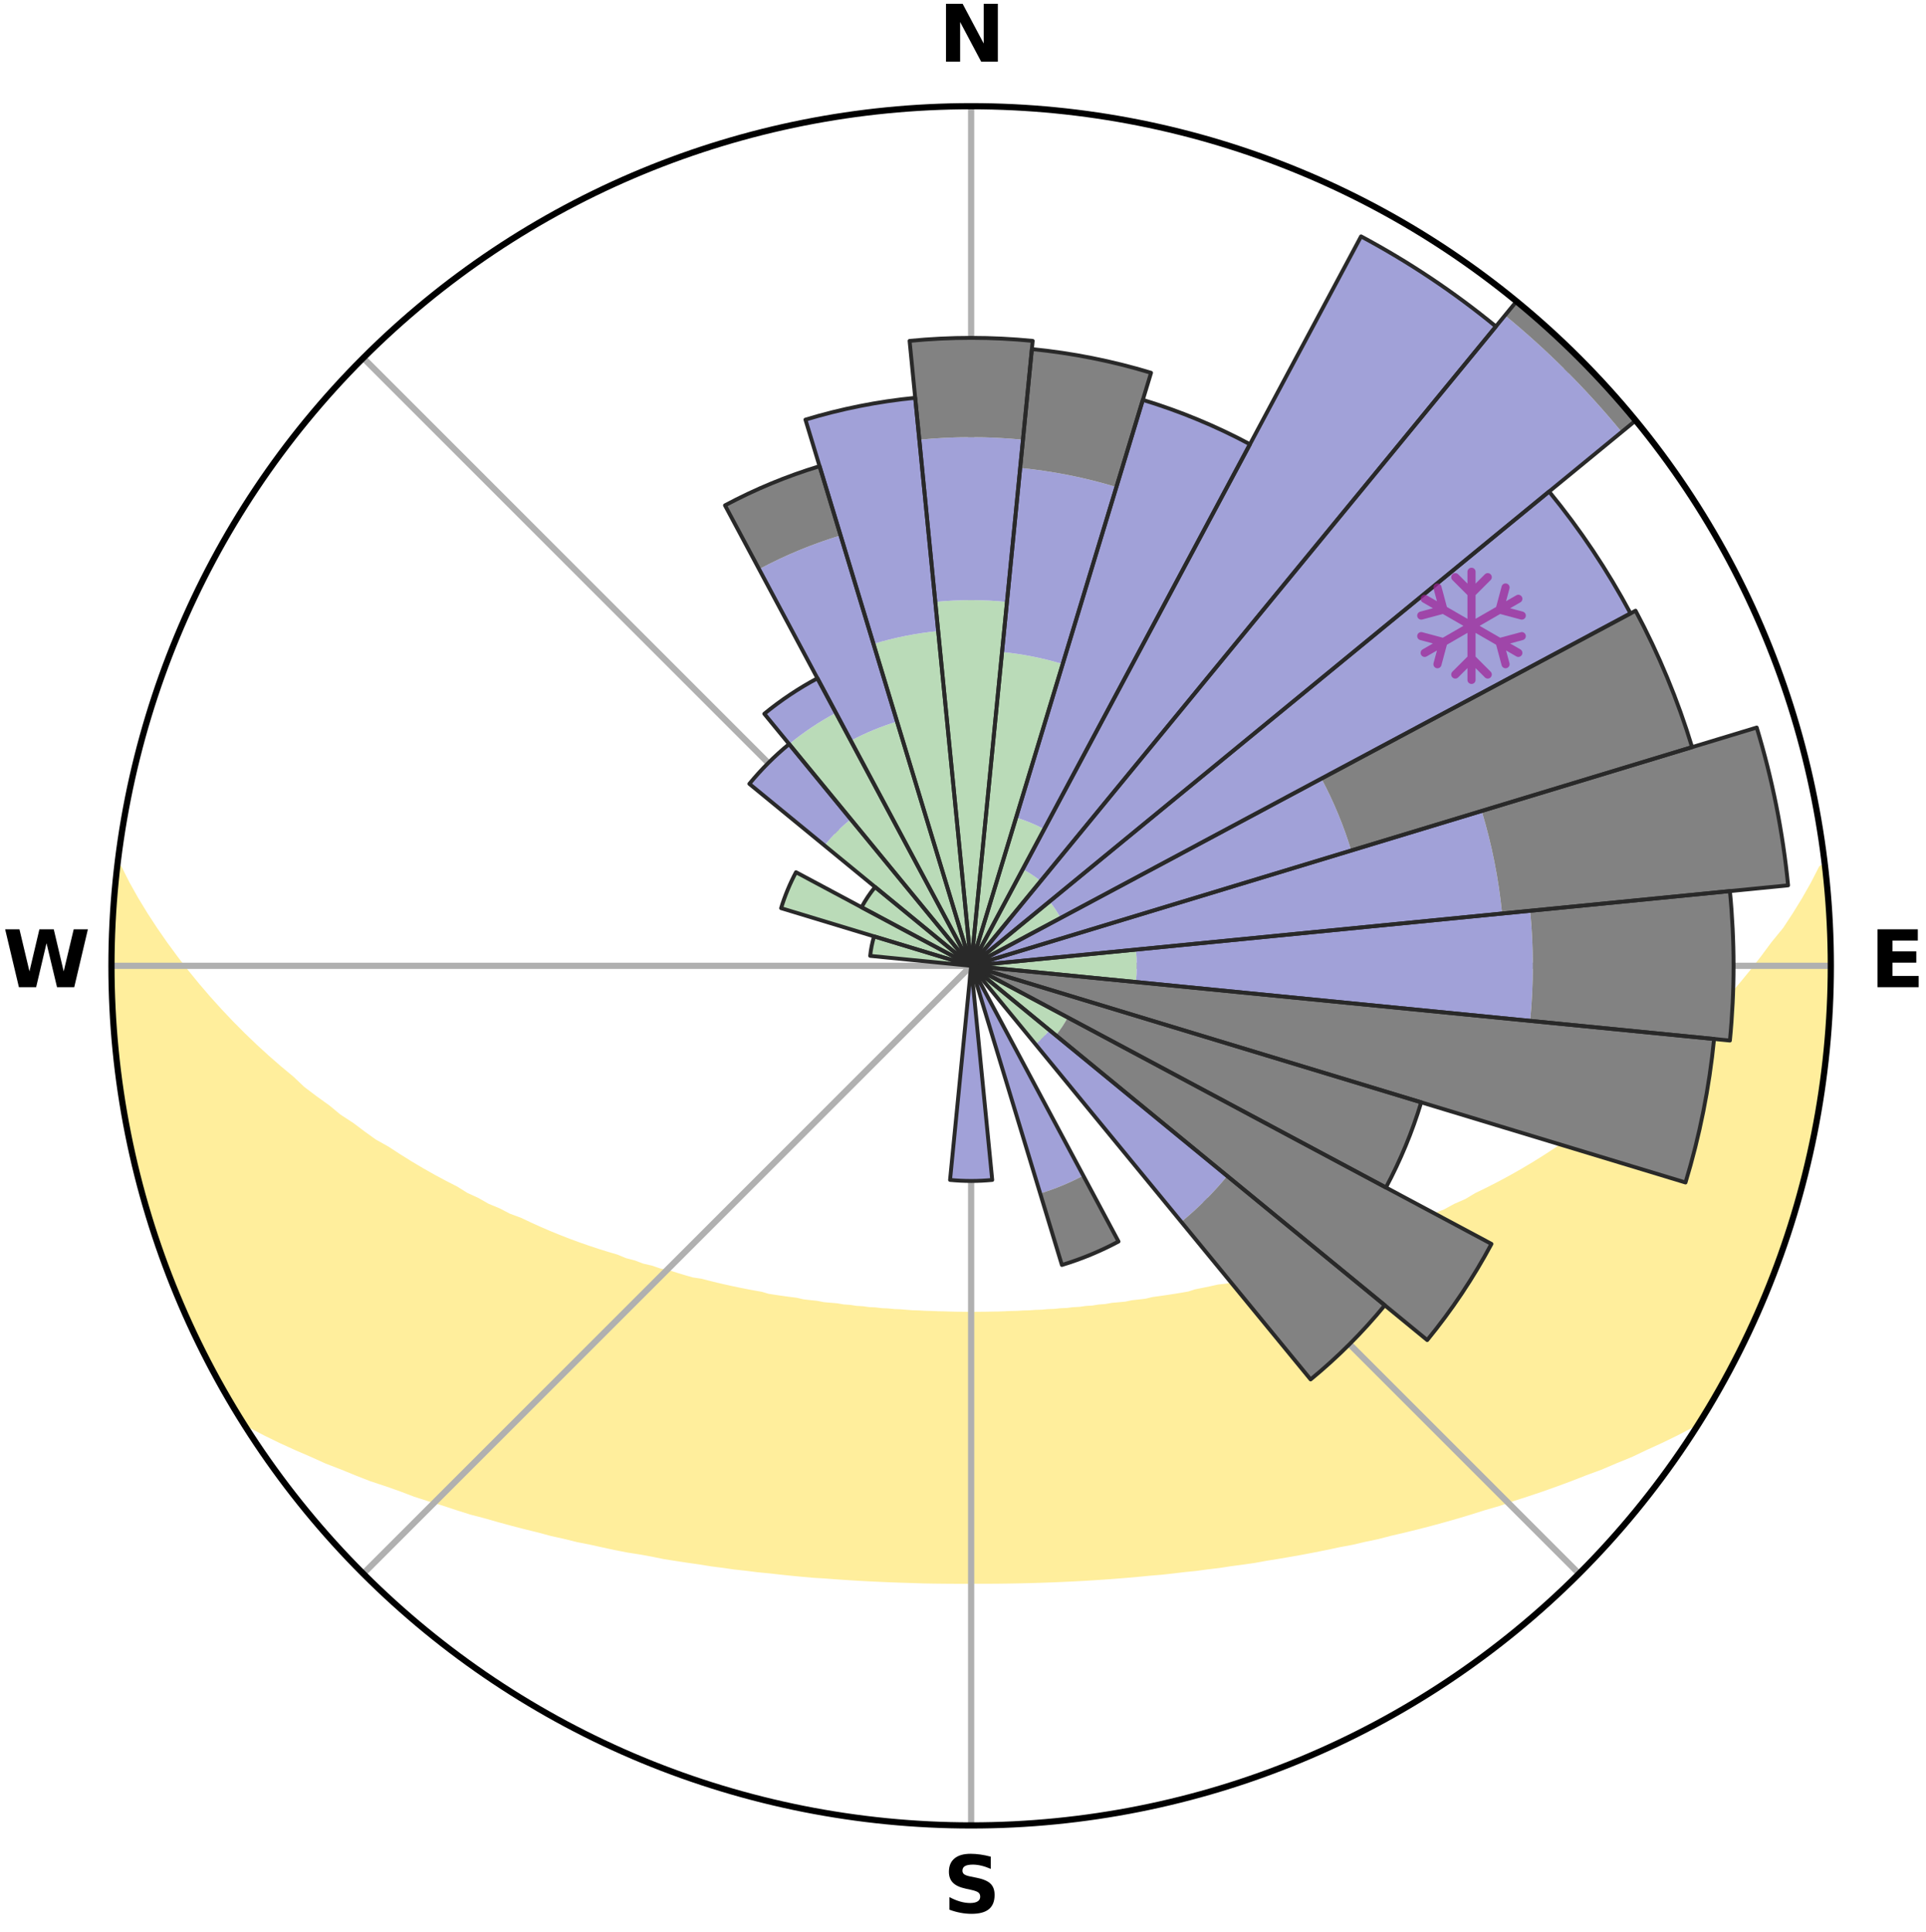 <?xml version="1.0" encoding="utf-8" standalone="no"?>
<!DOCTYPE svg PUBLIC "-//W3C//DTD SVG 1.1//EN"
  "http://www.w3.org/Graphics/SVG/1.1/DTD/svg11.dtd">
<svg xmlns:xlink="http://www.w3.org/1999/xlink" width="248.41pt" height="249.158pt" viewBox="0 0 248.41 249.158" xmlns="http://www.w3.org/2000/svg" version="1.1">
 <title>Ski Rose for 太舞滑雪场</title>
 <defs>
  <style type="text/css">*{stroke-linejoin: round; stroke-linecap: butt}</style>
 </defs>
 <g id="figure_1">
  <g id="patch_1">
   <path d="M 0 249.158 
L 248.41 249.158 
L 248.41 0 
L 0 0 
z
" style="fill: #ffffff"/>
  </g>
  <g id="axes_1">
   <g id="patch_2">
    <path d="M 236.135 124.579 
C 236.135 110.018 233.267 95.599 227.695 82.147 
C 222.122 68.695 213.955 56.471 203.659 46.175 
C 193.363 35.879 181.139 27.711 167.687 22.139 
C 154.235 16.567 139.815 13.699 125.255 13.699 
C 110.694 13.699 96.275 16.567 82.823 22.139 
C 69.371 27.711 57.147 35.879 46.851 46.175 
C 36.555 56.471 28.387 68.695 22.815 82.147 
C 17.243 95.599 14.375 110.018 14.375 124.579 
C 14.375 139.14 17.243 153.559 22.815 167.011 
C 28.387 180.463 36.555 192.687 46.851 202.983 
C 57.147 213.279 69.371 221.447 82.823 227.019 
C 96.275 232.591 110.694 235.459 125.255 235.459 
C 139.815 235.459 154.235 232.591 167.687 227.019 
C 181.139 221.447 193.363 213.279 203.659 202.983 
C 213.955 192.687 222.122 180.463 227.695 167.011 
C 233.267 153.559 236.135 139.14 236.135 124.579 
M 125.255 124.579 
C 125.255 124.579 125.255 124.579 125.255 124.579 
C 125.255 124.579 125.255 124.579 125.255 124.579 
C 125.255 124.579 125.255 124.579 125.255 124.579 
C 125.255 124.579 125.255 124.579 125.255 124.579 
C 125.255 124.579 125.255 124.579 125.255 124.579 
C 125.255 124.579 125.255 124.579 125.255 124.579 
C 125.255 124.579 125.255 124.579 125.255 124.579 
C 125.255 124.579 125.255 124.579 125.255 124.579 
C 125.255 124.579 125.255 124.579 125.255 124.579 
C 125.255 124.579 125.255 124.579 125.255 124.579 
C 125.255 124.579 125.255 124.579 125.255 124.579 
C 125.255 124.579 125.255 124.579 125.255 124.579 
C 125.255 124.579 125.255 124.579 125.255 124.579 
C 125.255 124.579 125.255 124.579 125.255 124.579 
C 125.255 124.579 125.255 124.579 125.255 124.579 
C 125.255 124.579 125.255 124.579 125.255 124.579 
z
" style="fill: #ffffff"/>
   </g>
   <g id="PolyCollection_1">
    <defs>
     <path id="m2ce608628c" d="M 235.239 -137.11 
L 235.037 -137.087 
L 233.991 -135.049 
L 232.854 -133.047 
L 231.649 -131.086 
L 230.389 -129.169 
L 228.854 -127.292 
L 227.507 -125.471 
L 226.123 -123.699 
L 224.707 -121.975 
L 223.26 -120.3 
L 221.785 -118.675 
L 220.284 -117.1 
L 218.758 -115.576 
L 217.211 -114.102 
L 215.643 -112.679 
L 214.057 -111.308 
L 212.68 -109.949 
L 211.062 -108.676 
L 209.43 -107.453 
L 208.009 -106.233 
L 207.173 -104.912 
L 205.507 -103.824 
L 204.052 -102.727 
L 202.373 -101.736 
L 200.904 -100.727 
L 199.428 -99.761 
L 197.948 -98.837 
L 196.465 -97.955 
L 194.98 -97.113 
L 193.495 -96.313 
L 192.011 -95.553 
L 190.529 -94.832 
L 189.241 -94.059 
L 187.764 -93.413 
L 186.476 -92.709 
L 185.01 -92.135 
L 183.728 -91.497 
L 182.448 -90.89 
L 181.003 -90.417 
L 179.735 -89.872 
L 178.472 -89.356 
L 177.215 -88.868 
L 175.965 -88.408 
L 174.723 -87.975 
L 173.489 -87.568 
L 172.406 -87.073 
L 171.188 -86.715 
L 169.98 -86.38 
L 168.913 -85.953 
L 167.724 -85.663 
L 166.669 -85.278 
L 165.501 -85.029 
L 164.46 -84.683 
L 163.425 -84.356 
L 162.29 -84.162 
L 161.271 -83.87 
L 160.259 -83.595 
L 159.253 -83.335 
L 158.255 -83.092 
L 157.179 -82.974 
L 156.201 -82.758 
L 155.23 -82.556 
L 154.267 -82.366 
L 153.383 -82.082 
L 152.433 -81.917 
L 151.492 -81.764 
L 150.559 -81.62 
L 149.635 -81.487 
L 148.72 -81.362 
L 147.862 -81.152 
L 146.96 -81.046 
L 146.066 -80.948 
L 145.22 -80.769 
L 144.34 -80.686 
L 143.468 -80.609 
L 142.634 -80.458 
L 141.775 -80.394 
L 140.949 -80.261 
L 140.101 -80.208 
L 139.282 -80.092 
L 138.445 -80.049 
L 137.632 -79.948 
L 136.806 -79.912 
L 135.999 -79.826 
L 135.183 -79.797 
L 134.381 -79.724 
L 133.573 -79.701 
L 132.775 -79.641 
L 131.974 -79.622 
L 131.18 -79.574 
L 130.384 -79.558 
L 129.593 -79.521 
L 128.803 -79.491 
L 128.013 -79.482 
L 127.225 -79.464 
L 126.436 -79.457 
L 125.649 -79.449 
L 124.861 -79.449 
L 124.073 -79.458 
L 123.285 -79.465 
L 122.497 -79.485 
L 121.708 -79.511 
L 120.917 -79.525 
L 120.126 -79.562 
L 119.33 -79.579 
L 118.537 -79.628 
L 117.736 -79.648 
L 116.939 -79.708 
L 116.14 -79.777 
L 115.329 -79.806 
L 114.525 -79.887 
L 113.706 -79.922 
L 112.897 -80.018 
L 112.068 -80.06 
L 111.253 -80.17 
L 110.413 -80.221 
L 109.591 -80.347 
L 108.74 -80.408 
L 107.912 -80.551 
L 107.048 -80.624 
L 106.176 -80.701 
L 105.336 -80.872 
L 104.452 -80.964 
L 103.559 -81.063 
L 102.706 -81.264 
L 101.8 -81.38 
L 100.885 -81.505 
L 99.961 -81.639 
L 99.029 -81.783 
L 98.155 -82.042 
L 97.21 -82.208 
L 96.257 -82.386 
L 95.295 -82.577 
L 94.325 -82.78 
L 93.347 -82.996 
L 92.361 -83.226 
L 91.368 -83.471 
L 90.368 -83.731 
L 89.259 -83.893 
L 88.241 -84.185 
L 87.216 -84.495 
L 86.186 -84.822 
L 85.032 -85.053 
L 83.987 -85.417 
L 82.812 -85.687 
L 81.753 -86.092 
L 80.558 -86.404 
L 79.489 -86.852 
L 78.275 -87.21 
L 77.052 -87.592 
L 75.82 -87.999 
L 74.579 -88.432 
L 73.33 -88.892 
L 72.074 -89.38 
L 70.812 -89.895 
L 69.545 -90.44 
L 68.274 -91.015 
L 66.999 -91.619 
L 65.542 -92.158 
L 64.26 -92.827 
L 62.791 -93.436 
L 61.505 -94.172 
L 60.028 -94.854 
L 58.743 -95.659 
L 57.263 -96.416 
L 55.783 -97.213 
L 54.302 -98.051 
L 52.824 -98.93 
L 51.348 -99.85 
L 49.876 -100.812 
L 48.197 -101.754 
L 46.736 -102.804 
L 45.284 -103.897 
L 43.623 -104.981 
L 42.19 -106.164 
L 40.548 -107.345 
L 38.917 -108.577 
L 37.524 -109.898 
L 35.923 -111.228 
L 34.338 -112.61 
L 32.772 -114.042 
L 31.226 -115.525 
L 29.703 -117.059 
L 28.204 -118.643 
L 26.731 -120.277 
L 25.287 -121.961 
L 23.874 -123.694 
L 22.494 -125.476 
L 21.152 -127.305 
L 19.85 -129.181 
L 18.596 -131.103 
L 17.398 -133.068 
L 16.273 -135.073 
L 15.241 -137.114 
L 15.241 -137.114 
L 15.241 -137.114 
L 15.028 -135.193 
L 14.836 -133.269 
L 14.677 -131.342 
L 14.55 -129.413 
L 14.455 -127.48 
L 14.393 -125.547 
L 14.565 -123.613 
L 14.566 -121.681 
L 14.599 -119.748 
L 14.662 -117.815 
L 14.756 -115.883 
L 14.903 -113.953 
L 15.234 -112.044 
L 15.417 -110.119 
L 15.63 -108.196 
L 15.903 -106.28 
L 16.373 -104.399 
L 16.642 -102.482 
L 17.01 -100.582 
L 17.528 -98.716 
L 17.919 -96.82 
L 18.529 -94.981 
L 18.98 -93.099 
L 19.646 -91.281 
L 20.115 -89.4 
L 20.838 -87.603 
L 21.412 -85.754 
L 22.149 -83.964 
L 22.83 -82.153 
L 23.588 -80.373 
L 24.424 -78.628 
L 25.204 -76.857 
L 26.051 -75.118 
L 27.012 -73.437 
L 27.837 -71.685 
L 28.756 -69.983 
L 29.733 -68.312 
L 30.722 -66.649 
L 32.414 -65.433 
L 34.356 -64.414 
L 36.322 -63.457 
L 38.3 -62.555 
L 40.281 -61.702 
L 42.187 -60.839 
L 44.163 -60.076 
L 46.065 -59.3 
L 47.956 -58.56 
L 49.907 -57.917 
L 51.784 -57.255 
L 53.587 -56.569 
L 55.441 -55.973 
L 57.286 -55.414 
L 59.062 -54.826 
L 60.828 -54.269 
L 62.633 -53.798 
L 64.376 -53.299 
L 66.108 -52.828 
L 67.828 -52.383 
L 69.535 -51.964 
L 71.191 -51.516 
L 72.875 -51.145 
L 74.506 -50.739 
L 76.165 -50.412 
L 77.778 -50.055 
L 79.377 -49.713 
L 80.969 -49.397 
L 82.578 -49.148 
L 84.144 -48.863 
L 85.676 -48.55 
L 87.226 -48.305 
L 88.762 -48.071 
L 90.29 -47.856 
L 91.788 -47.611 
L 93.295 -47.42 
L 94.776 -47.205 
L 96.266 -47.045 
L 97.732 -46.857 
L 99.202 -46.716 
L 100.653 -46.553 
L 102.098 -46.403 
L 103.536 -46.265 
L 104.969 -46.138 
L 106.402 -46.052 
L 107.822 -45.945 
L 109.237 -45.849 
L 110.647 -45.762 
L 112.052 -45.685 
L 113.454 -45.617 
L 114.851 -45.557 
L 116.246 -45.507 
L 117.637 -45.464 
L 119.025 -45.417 
L 120.412 -45.393 
L 121.797 -45.377 
L 123.181 -45.368 
L 124.564 -45.368 
L 125.946 -45.369 
L 127.329 -45.371 
L 128.713 -45.38 
L 130.098 -45.398 
L 131.485 -45.423 
L 132.874 -45.456 
L 134.265 -45.497 
L 135.66 -45.547 
L 137.058 -45.606 
L 138.459 -45.673 
L 139.865 -45.749 
L 141.275 -45.835 
L 142.691 -45.931 
L 144.111 -46.037 
L 145.537 -46.153 
L 146.969 -46.281 
L 148.407 -46.42 
L 149.861 -46.54 
L 151.312 -46.702 
L 152.771 -46.877 
L 154.251 -47.025 
L 155.725 -47.226 
L 157.222 -47.403 
L 158.712 -47.633 
L 160.23 -47.833 
L 161.757 -48.051 
L 163.272 -48.329 
L 164.82 -48.575 
L 166.377 -48.842 
L 167.946 -49.122 
L 169.525 -49.424 
L 171.115 -49.742 
L 172.714 -50.083 
L 174.36 -50.389 
L 175.984 -50.768 
L 177.655 -51.117 
L 179.297 -51.545 
L 180.993 -51.939 
L 182.702 -52.358 
L 184.423 -52.803 
L 186.155 -53.274 
L 187.899 -53.773 
L 189.654 -54.3 
L 191.419 -54.857 
L 193.252 -55.385 
L 195.037 -56.004 
L 196.89 -56.599 
L 198.757 -57.226 
L 200.632 -57.891 
L 202.518 -58.59 
L 204.409 -59.329 
L 206.378 -60.051 
L 208.284 -60.868 
L 210.265 -61.675 
L 212.171 -62.582 
L 214.148 -63.484 
L 216.114 -64.441 
L 218.056 -65.458 
L 219.791 -66.647 
L 220.792 -68.303 
L 221.758 -69.98 
L 222.694 -71.674 
L 223.536 -73.417 
L 224.456 -75.119 
L 225.297 -76.861 
L 226.085 -78.628 
L 226.909 -80.378 
L 227.685 -82.151 
L 228.407 -83.946 
L 229.08 -85.76 
L 229.675 -87.602 
L 230.378 -89.405 
L 230.932 -91.259 
L 231.524 -93.101 
L 232.051 -94.962 
L 232.593 -96.819 
L 232.982 -98.716 
L 233.44 -100.595 
L 233.854 -102.484 
L 234.224 -104.383 
L 234.551 -106.289 
L 234.835 -108.202 
L 235.16 -110.11 
L 235.357 -112.034 
L 235.514 -113.962 
L 235.758 -115.882 
L 235.84 -117.815 
L 236.014 -119.743 
L 236.091 -121.677 
L 236.061 -123.612 
L 236.13 -125.547 
L 236.03 -127.48 
L 235.964 -129.413 
L 235.797 -131.34 
L 235.731 -133.274 
L 235.57 -135.201 
L 235.239 -137.11 
z
" style="stroke: #ffee9c"/>
    </defs>
    <g clip-path="url(#pad77a3f630)">
     <use xlink:href="#m2ce608628c" x="0" y="249.158" style="fill: #ffee9c; stroke: #ffee9c"/>
    </g>
   </g>
   <g id="matplotlib.axis_1">
    <g id="xtick_1">
     <g id="line2d_1">
      <path d="M 125.255 124.579 
L 125.255 13.699 
" clip-path="url(#pad77a3f630)" style="fill: none; stroke: #b0b0b0; stroke-width: 0.8; stroke-linecap: square"/>
     </g>
     <g id="text_1">
      <!-- N -->
      <g transform="translate(121.07 7.958) scale(0.1 -0.1)">
       <defs>
        <path id="DejaVuSans-Bold-4e" d="M 588 4666 
L 1931 4666 
L 3628 1466 
L 3628 4666 
L 4769 4666 
L 4769 0 
L 3425 0 
L 1728 3200 
L 1728 0 
L 588 0 
L 588 4666 
z
" transform="scale(0.016)"/>
       </defs>
       <use xlink:href="#DejaVuSans-Bold-4e"/>
      </g>
     </g>
    </g>
    <g id="xtick_2">
     <g id="line2d_2">
      <path d="M 125.255 124.579 
L 203.659 46.175 
" clip-path="url(#pad77a3f630)" style="fill: none; stroke: #b0b0b0; stroke-width: 0.8; stroke-linecap: square"/>
     </g>
    </g>
    <g id="xtick_3">
     <g id="line2d_3">
      <path d="M 125.255 124.579 
L 236.135 124.579 
" clip-path="url(#pad77a3f630)" style="fill: none; stroke: #b0b0b0; stroke-width: 0.8; stroke-linecap: square"/>
     </g>
     <g id="text_2">
      <!-- E -->
      <g transform="translate(241.219 127.338) scale(0.1 -0.1)">
       <defs>
        <path id="DejaVuSans-Bold-45" d="M 588 4666 
L 3834 4666 
L 3834 3756 
L 1791 3756 
L 1791 2888 
L 3713 2888 
L 3713 1978 
L 1791 1978 
L 1791 909 
L 3903 909 
L 3903 0 
L 588 0 
L 588 4666 
z
" transform="scale(0.016)"/>
       </defs>
       <use xlink:href="#DejaVuSans-Bold-45"/>
      </g>
     </g>
    </g>
    <g id="xtick_4">
     <g id="line2d_4">
      <path d="M 125.255 124.579 
L 203.659 202.983 
" clip-path="url(#pad77a3f630)" style="fill: none; stroke: #b0b0b0; stroke-width: 0.8; stroke-linecap: square"/>
     </g>
    </g>
    <g id="xtick_5">
     <g id="line2d_5">
      <path d="M 125.255 124.579 
L 125.255 235.459 
" clip-path="url(#pad77a3f630)" style="fill: none; stroke: #b0b0b0; stroke-width: 0.8; stroke-linecap: square"/>
     </g>
     <g id="text_3">
      <!-- S -->
      <g transform="translate(121.654 246.718) scale(0.1 -0.1)">
       <defs>
        <path id="DejaVuSans-Bold-53" d="M 3834 4519 
L 3834 3531 
Q 3450 3703 3084 3790 
Q 2719 3878 2394 3878 
Q 1963 3878 1756 3759 
Q 1550 3641 1550 3391 
Q 1550 3203 1689 3098 
Q 1828 2994 2194 2919 
L 2706 2816 
Q 3484 2659 3812 2340 
Q 4141 2022 4141 1434 
Q 4141 663 3683 286 
Q 3225 -91 2284 -91 
Q 1841 -91 1394 -6 
Q 947 78 500 244 
L 500 1259 
Q 947 1022 1364 901 
Q 1781 781 2169 781 
Q 2563 781 2772 912 
Q 2981 1044 2981 1288 
Q 2981 1506 2839 1625 
Q 2697 1744 2272 1838 
L 1806 1941 
Q 1106 2091 782 2419 
Q 459 2747 459 3303 
Q 459 4000 909 4375 
Q 1359 4750 2203 4750 
Q 2588 4750 2994 4692 
Q 3400 4634 3834 4519 
z
" transform="scale(0.016)"/>
       </defs>
       <use xlink:href="#DejaVuSans-Bold-53"/>
      </g>
     </g>
    </g>
    <g id="xtick_6">
     <g id="line2d_6">
      <path d="M 125.255 124.579 
L 46.851 202.983 
" clip-path="url(#pad77a3f630)" style="fill: none; stroke: #b0b0b0; stroke-width: 0.8; stroke-linecap: square"/>
     </g>
    </g>
    <g id="xtick_7">
     <g id="line2d_7">
      <path d="M 125.255 124.579 
L 14.375 124.579 
" clip-path="url(#pad77a3f630)" style="fill: none; stroke: #b0b0b0; stroke-width: 0.8; stroke-linecap: square"/>
     </g>
     <g id="text_4">
      <!-- W -->
      <g transform="translate(0.36 127.338) scale(0.1 -0.1)">
       <defs>
        <path id="DejaVuSans-Bold-57" d="M 191 4666 
L 1344 4666 
L 2150 1275 
L 2950 4666 
L 4109 4666 
L 4909 1275 
L 5716 4666 
L 6859 4666 
L 5759 0 
L 4372 0 
L 3525 3547 
L 2688 0 
L 1300 0 
L 191 4666 
z
" transform="scale(0.016)"/>
       </defs>
       <use xlink:href="#DejaVuSans-Bold-57"/>
      </g>
     </g>
    </g>
    <g id="xtick_8">
     <g id="line2d_8">
      <path d="M 125.255 124.579 
L 46.851 46.175 
" clip-path="url(#pad77a3f630)" style="fill: none; stroke: #b0b0b0; stroke-width: 0.8; stroke-linecap: square"/>
     </g>
    </g>
   </g>
   <g id="matplotlib.axis_2"/>
   <g id="patch_3">
    <path d="M 125.255 124.579 
C 125.255 124.579 125.255 124.579 125.255 124.579 
C 125.255 124.579 125.255 124.579 125.255 124.579 
L 125.255 124.579 
C 125.255 124.579 125.255 124.579 125.255 124.579 
C 125.255 124.579 125.255 124.579 125.255 124.579 
z
" clip-path="url(#pad77a3f630)" style="fill: #d9d9d9"/>
   </g>
   <g id="patch_4">
    <path d="M 125.255 124.579 
C 125.255 124.579 125.255 124.579 125.255 124.579 
C 125.255 124.579 125.255 124.579 125.255 124.579 
L 125.255 124.579 
C 125.255 124.579 125.255 124.579 125.255 124.579 
C 125.255 124.579 125.255 124.579 125.255 124.579 
z
" clip-path="url(#pad77a3f630)" style="fill: #d9d9d9"/>
   </g>
   <g id="patch_5">
    <path d="M 125.255 124.579 
C 125.255 124.579 125.255 124.579 125.255 124.579 
C 125.255 124.579 125.255 124.579 125.255 124.579 
L 125.255 124.579 
C 125.255 124.579 125.255 124.579 125.255 124.579 
C 125.255 124.579 125.255 124.579 125.255 124.579 
z
" clip-path="url(#pad77a3f630)" style="fill: #d9d9d9"/>
   </g>
   <g id="patch_6">
    <path d="M 125.255 124.579 
C 125.255 124.579 125.255 124.579 125.255 124.579 
C 125.255 124.579 125.255 124.579 125.255 124.579 
L 125.255 124.579 
C 125.255 124.579 125.255 124.579 125.255 124.579 
C 125.255 124.579 125.255 124.579 125.255 124.579 
z
" clip-path="url(#pad77a3f630)" style="fill: #d9d9d9"/>
   </g>
   <g id="patch_7">
    <path d="M 125.255 124.579 
C 125.255 124.579 125.255 124.579 125.255 124.579 
C 125.255 124.579 125.255 124.579 125.255 124.579 
L 125.255 124.579 
C 125.255 124.579 125.255 124.579 125.255 124.579 
C 125.255 124.579 125.255 124.579 125.255 124.579 
z
" clip-path="url(#pad77a3f630)" style="fill: #d9d9d9"/>
   </g>
   <g id="patch_8">
    <path d="M 125.255 124.579 
C 125.255 124.579 125.255 124.579 125.255 124.579 
C 125.255 124.579 125.255 124.579 125.255 124.579 
L 125.255 124.579 
C 125.255 124.579 125.255 124.579 125.255 124.579 
C 125.255 124.579 125.255 124.579 125.255 124.579 
z
" clip-path="url(#pad77a3f630)" style="fill: #d9d9d9"/>
   </g>
   <g id="patch_9">
    <path d="M 125.255 124.579 
C 125.255 124.579 125.255 124.579 125.255 124.579 
C 125.255 124.579 125.255 124.579 125.255 124.579 
L 125.255 124.579 
C 125.255 124.579 125.255 124.579 125.255 124.579 
C 125.255 124.579 125.255 124.579 125.255 124.579 
z
" clip-path="url(#pad77a3f630)" style="fill: #d9d9d9"/>
   </g>
   <g id="patch_10">
    <path d="M 125.255 124.579 
C 125.255 124.579 125.255 124.579 125.255 124.579 
C 125.255 124.579 125.255 124.579 125.255 124.579 
L 125.255 124.579 
C 125.255 124.579 125.255 124.579 125.255 124.579 
C 125.255 124.579 125.255 124.579 125.255 124.579 
z
" clip-path="url(#pad77a3f630)" style="fill: #d9d9d9"/>
   </g>
   <g id="patch_11">
    <path d="M 125.255 124.579 
C 125.255 124.579 125.255 124.579 125.255 124.579 
C 125.255 124.579 125.255 124.579 125.255 124.579 
L 125.255 124.579 
C 125.255 124.579 125.255 124.579 125.255 124.579 
C 125.255 124.579 125.255 124.579 125.255 124.579 
z
" clip-path="url(#pad77a3f630)" style="fill: #d9d9d9"/>
   </g>
   <g id="patch_12">
    <path d="M 125.255 124.579 
C 125.255 124.579 125.255 124.579 125.255 124.579 
C 125.255 124.579 125.255 124.579 125.255 124.579 
L 125.255 124.579 
C 125.255 124.579 125.255 124.579 125.255 124.579 
C 125.255 124.579 125.255 124.579 125.255 124.579 
z
" clip-path="url(#pad77a3f630)" style="fill: #d9d9d9"/>
   </g>
   <g id="patch_13">
    <path d="M 125.255 124.579 
C 125.255 124.579 125.255 124.579 125.255 124.579 
C 125.255 124.579 125.255 124.579 125.255 124.579 
L 125.255 124.579 
C 125.255 124.579 125.255 124.579 125.255 124.579 
C 125.255 124.579 125.255 124.579 125.255 124.579 
z
" clip-path="url(#pad77a3f630)" style="fill: #d9d9d9"/>
   </g>
   <g id="patch_14">
    <path d="M 125.255 124.579 
C 125.255 124.579 125.255 124.579 125.255 124.579 
C 125.255 124.579 125.255 124.579 125.255 124.579 
L 125.255 124.579 
C 125.255 124.579 125.255 124.579 125.255 124.579 
C 125.255 124.579 125.255 124.579 125.255 124.579 
z
" clip-path="url(#pad77a3f630)" style="fill: #d9d9d9"/>
   </g>
   <g id="patch_15">
    <path d="M 125.255 124.579 
C 125.255 124.579 125.255 124.579 125.255 124.579 
C 125.255 124.579 125.255 124.579 125.255 124.579 
L 125.255 124.579 
C 125.255 124.579 125.255 124.579 125.255 124.579 
C 125.255 124.579 125.255 124.579 125.255 124.579 
z
" clip-path="url(#pad77a3f630)" style="fill: #d9d9d9"/>
   </g>
   <g id="patch_16">
    <path d="M 125.255 124.579 
C 125.255 124.579 125.255 124.579 125.255 124.579 
C 125.255 124.579 125.255 124.579 125.255 124.579 
L 125.255 124.579 
C 125.255 124.579 125.255 124.579 125.255 124.579 
C 125.255 124.579 125.255 124.579 125.255 124.579 
z
" clip-path="url(#pad77a3f630)" style="fill: #d9d9d9"/>
   </g>
   <g id="patch_17">
    <path d="M 125.255 124.579 
C 125.255 124.579 125.255 124.579 125.255 124.579 
C 125.255 124.579 125.255 124.579 125.255 124.579 
L 125.255 124.579 
C 125.255 124.579 125.255 124.579 125.255 124.579 
C 125.255 124.579 125.255 124.579 125.255 124.579 
z
" clip-path="url(#pad77a3f630)" style="fill: #d9d9d9"/>
   </g>
   <g id="patch_18">
    <path d="M 125.255 124.579 
C 125.255 124.579 125.255 124.579 125.255 124.579 
C 125.255 124.579 125.255 124.579 125.255 124.579 
L 125.255 124.579 
C 125.255 124.579 125.255 124.579 125.255 124.579 
C 125.255 124.579 125.255 124.579 125.255 124.579 
z
" clip-path="url(#pad77a3f630)" style="fill: #d9d9d9"/>
   </g>
   <g id="patch_19">
    <path d="M 125.255 124.579 
C 125.255 124.579 125.255 124.579 125.255 124.579 
C 125.255 124.579 125.255 124.579 125.255 124.579 
L 125.255 124.579 
C 125.255 124.579 125.255 124.579 125.255 124.579 
C 125.255 124.579 125.255 124.579 125.255 124.579 
z
" clip-path="url(#pad77a3f630)" style="fill: #d9d9d9"/>
   </g>
   <g id="patch_20">
    <path d="M 125.255 124.579 
C 125.255 124.579 125.255 124.579 125.255 124.579 
C 125.255 124.579 125.255 124.579 125.255 124.579 
L 125.255 124.579 
C 125.255 124.579 125.255 124.579 125.255 124.579 
C 125.255 124.579 125.255 124.579 125.255 124.579 
z
" clip-path="url(#pad77a3f630)" style="fill: #d9d9d9"/>
   </g>
   <g id="patch_21">
    <path d="M 125.255 124.579 
C 125.255 124.579 125.255 124.579 125.255 124.579 
C 125.255 124.579 125.255 124.579 125.255 124.579 
L 125.255 124.579 
C 125.255 124.579 125.255 124.579 125.255 124.579 
C 125.255 124.579 125.255 124.579 125.255 124.579 
z
" clip-path="url(#pad77a3f630)" style="fill: #d9d9d9"/>
   </g>
   <g id="patch_22">
    <path d="M 125.255 124.579 
C 125.255 124.579 125.255 124.579 125.255 124.579 
C 125.255 124.579 125.255 124.579 125.255 124.579 
L 125.255 124.579 
C 125.255 124.579 125.255 124.579 125.255 124.579 
C 125.255 124.579 125.255 124.579 125.255 124.579 
z
" clip-path="url(#pad77a3f630)" style="fill: #d9d9d9"/>
   </g>
   <g id="patch_23">
    <path d="M 125.255 124.579 
C 125.255 124.579 125.255 124.579 125.255 124.579 
C 125.255 124.579 125.255 124.579 125.255 124.579 
L 125.255 124.579 
C 125.255 124.579 125.255 124.579 125.255 124.579 
C 125.255 124.579 125.255 124.579 125.255 124.579 
z
" clip-path="url(#pad77a3f630)" style="fill: #d9d9d9"/>
   </g>
   <g id="patch_24">
    <path d="M 125.255 124.579 
C 125.255 124.579 125.255 124.579 125.255 124.579 
C 125.255 124.579 125.255 124.579 125.255 124.579 
L 125.255 124.579 
C 125.255 124.579 125.255 124.579 125.255 124.579 
C 125.255 124.579 125.255 124.579 125.255 124.579 
z
" clip-path="url(#pad77a3f630)" style="fill: #d9d9d9"/>
   </g>
   <g id="patch_25">
    <path d="M 125.255 124.579 
C 125.255 124.579 125.255 124.579 125.255 124.579 
C 125.255 124.579 125.255 124.579 125.255 124.579 
L 125.255 124.579 
C 125.255 124.579 125.255 124.579 125.255 124.579 
C 125.255 124.579 125.255 124.579 125.255 124.579 
z
" clip-path="url(#pad77a3f630)" style="fill: #d9d9d9"/>
   </g>
   <g id="patch_26">
    <path d="M 125.255 124.579 
C 125.255 124.579 125.255 124.579 125.255 124.579 
C 125.255 124.579 125.255 124.579 125.255 124.579 
L 125.255 124.579 
C 125.255 124.579 125.255 124.579 125.255 124.579 
C 125.255 124.579 125.255 124.579 125.255 124.579 
z
" clip-path="url(#pad77a3f630)" style="fill: #d9d9d9"/>
   </g>
   <g id="patch_27">
    <path d="M 125.255 124.579 
C 125.255 124.579 125.255 124.579 125.255 124.579 
C 125.255 124.579 125.255 124.579 125.255 124.579 
L 125.255 124.579 
C 125.255 124.579 125.255 124.579 125.255 124.579 
C 125.255 124.579 125.255 124.579 125.255 124.579 
z
" clip-path="url(#pad77a3f630)" style="fill: #d9d9d9"/>
   </g>
   <g id="patch_28">
    <path d="M 125.255 124.579 
C 125.255 124.579 125.255 124.579 125.255 124.579 
C 125.255 124.579 125.255 124.579 125.255 124.579 
L 125.255 124.579 
C 125.255 124.579 125.255 124.579 125.255 124.579 
C 125.255 124.579 125.255 124.579 125.255 124.579 
z
" clip-path="url(#pad77a3f630)" style="fill: #d9d9d9"/>
   </g>
   <g id="patch_29">
    <path d="M 125.255 124.579 
C 125.255 124.579 125.255 124.579 125.255 124.579 
C 125.255 124.579 125.255 124.579 125.255 124.579 
L 125.255 124.579 
C 125.255 124.579 125.255 124.579 125.255 124.579 
C 125.255 124.579 125.255 124.579 125.255 124.579 
z
" clip-path="url(#pad77a3f630)" style="fill: #d9d9d9"/>
   </g>
   <g id="patch_30">
    <path d="M 125.255 124.579 
C 125.255 124.579 125.255 124.579 125.255 124.579 
C 125.255 124.579 125.255 124.579 125.255 124.579 
L 125.255 124.579 
C 125.255 124.579 125.255 124.579 125.255 124.579 
C 125.255 124.579 125.255 124.579 125.255 124.579 
z
" clip-path="url(#pad77a3f630)" style="fill: #d9d9d9"/>
   </g>
   <g id="patch_31">
    <path d="M 125.255 124.579 
C 125.255 124.579 125.255 124.579 125.255 124.579 
C 125.255 124.579 125.255 124.579 125.255 124.579 
L 125.255 124.579 
C 125.255 124.579 125.255 124.579 125.255 124.579 
C 125.255 124.579 125.255 124.579 125.255 124.579 
z
" clip-path="url(#pad77a3f630)" style="fill: #d9d9d9"/>
   </g>
   <g id="patch_32">
    <path d="M 125.255 124.579 
C 125.255 124.579 125.255 124.579 125.255 124.579 
C 125.255 124.579 125.255 124.579 125.255 124.579 
L 125.255 124.579 
C 125.255 124.579 125.255 124.579 125.255 124.579 
C 125.255 124.579 125.255 124.579 125.255 124.579 
z
" clip-path="url(#pad77a3f630)" style="fill: #d9d9d9"/>
   </g>
   <g id="patch_33">
    <path d="M 125.255 124.579 
C 125.255 124.579 125.255 124.579 125.255 124.579 
C 125.255 124.579 125.255 124.579 125.255 124.579 
L 125.255 124.579 
C 125.255 124.579 125.255 124.579 125.255 124.579 
C 125.255 124.579 125.255 124.579 125.255 124.579 
z
" clip-path="url(#pad77a3f630)" style="fill: #d9d9d9"/>
   </g>
   <g id="patch_34">
    <path d="M 125.255 124.579 
C 125.255 124.579 125.255 124.579 125.255 124.579 
C 125.255 124.579 125.255 124.579 125.255 124.579 
L 125.255 124.579 
C 125.255 124.579 125.255 124.579 125.255 124.579 
C 125.255 124.579 125.255 124.579 125.255 124.579 
z
" clip-path="url(#pad77a3f630)" style="fill: #d9d9d9"/>
   </g>
   <g id="patch_35">
    <path d="M 125.255 124.579 
C 125.255 124.579 125.255 124.579 125.255 124.579 
C 125.255 124.579 125.255 124.579 125.255 124.579 
L 129.878 77.637 
C 128.342 77.485 126.799 77.409 125.255 77.409 
C 123.711 77.409 122.168 77.485 120.631 77.637 
z
" clip-path="url(#pad77a3f630)" style="fill: #badbb8"/>
   </g>
   <g id="patch_36">
    <path d="M 125.255 124.579 
C 125.255 124.579 125.255 124.579 125.255 124.579 
C 125.255 124.579 125.255 124.579 125.255 124.579 
L 137.062 85.655 
C 135.788 85.269 134.496 84.945 133.19 84.686 
C 131.884 84.426 130.567 84.23 129.242 84.1 
z
" clip-path="url(#pad77a3f630)" style="fill: #badbb8"/>
   </g>
   <g id="patch_37">
    <path d="M 125.255 124.579 
C 125.255 124.579 125.255 124.579 125.255 124.579 
C 125.255 124.579 125.255 124.579 125.255 124.579 
L 134.675 106.955 
C 134.098 106.647 133.507 106.367 132.902 106.116 
C 132.298 105.866 131.682 105.646 131.056 105.456 
z
" clip-path="url(#pad77a3f630)" style="fill: #badbb8"/>
   </g>
   <g id="patch_38">
    <path d="M 125.255 124.579 
C 125.255 124.579 125.255 124.579 125.255 124.579 
C 125.255 124.579 125.255 124.579 125.255 124.579 
L 134.219 113.656 
C 133.862 113.362 133.49 113.087 133.105 112.83 
C 132.721 112.573 132.324 112.335 131.916 112.117 
z
" clip-path="url(#pad77a3f630)" style="fill: #badbb8"/>
   </g>
   <g id="patch_39">
    <path d="M 125.255 124.579 
C 125.255 124.579 125.255 124.579 125.255 124.579 
C 125.255 124.579 125.255 124.579 125.255 124.579 
L 125.255 124.579 
C 125.255 124.579 125.255 124.579 125.255 124.579 
C 125.255 124.579 125.255 124.579 125.255 124.579 
z
" clip-path="url(#pad77a3f630)" style="fill: #badbb8"/>
   </g>
   <g id="patch_40">
    <path d="M 125.255 124.579 
C 125.255 124.579 125.255 124.579 125.255 124.579 
C 125.255 124.579 125.255 124.579 125.255 124.579 
L 136.793 118.412 
C 136.591 118.034 136.37 117.667 136.133 117.311 
C 135.895 116.955 135.639 116.611 135.368 116.28 
z
" clip-path="url(#pad77a3f630)" style="fill: #badbb8"/>
   </g>
   <g id="patch_41">
    <path d="M 125.255 124.579 
C 125.255 124.579 125.255 124.579 125.255 124.579 
C 125.255 124.579 125.255 124.579 125.255 124.579 
L 125.255 124.579 
C 125.255 124.579 125.255 124.579 125.255 124.579 
C 125.255 124.579 125.255 124.579 125.255 124.579 
z
" clip-path="url(#pad77a3f630)" style="fill: #badbb8"/>
   </g>
   <g id="patch_42">
    <path d="M 125.255 124.579 
C 125.255 124.579 125.255 124.579 125.255 124.579 
C 125.255 124.579 125.255 124.579 125.255 124.579 
L 125.255 124.579 
C 125.255 124.579 125.255 124.579 125.255 124.579 
C 125.255 124.579 125.255 124.579 125.255 124.579 
z
" clip-path="url(#pad77a3f630)" style="fill: #badbb8"/>
   </g>
   <g id="patch_43">
    <path d="M 125.255 124.579 
C 125.255 124.579 125.255 124.579 125.255 124.579 
C 125.255 124.579 125.255 124.579 125.255 124.579 
L 146.516 126.673 
C 146.584 125.977 146.618 125.278 146.618 124.579 
C 146.618 123.88 146.584 123.181 146.516 122.485 
z
" clip-path="url(#pad77a3f630)" style="fill: #badbb8"/>
   </g>
   <g id="patch_44">
    <path d="M 125.255 124.579 
C 125.255 124.579 125.255 124.579 125.255 124.579 
C 125.255 124.579 125.255 124.579 125.255 124.579 
L 125.255 124.579 
C 125.255 124.579 125.255 124.579 125.255 124.579 
C 125.255 124.579 125.255 124.579 125.255 124.579 
z
" clip-path="url(#pad77a3f630)" style="fill: #badbb8"/>
   </g>
   <g id="patch_45">
    <path d="M 125.255 124.579 
C 125.255 124.579 125.255 124.579 125.255 124.579 
C 125.255 124.579 125.255 124.579 125.255 124.579 
L 125.255 124.579 
C 125.255 124.579 125.255 124.579 125.255 124.579 
C 125.255 124.579 125.255 124.579 125.255 124.579 
z
" clip-path="url(#pad77a3f630)" style="fill: #badbb8"/>
   </g>
   <g id="patch_46">
    <path d="M 125.255 124.579 
C 125.255 124.579 125.255 124.579 125.255 124.579 
C 125.255 124.579 125.255 124.579 125.255 124.579 
L 136.178 133.543 
C 136.471 133.186 136.747 132.814 137.004 132.43 
C 137.261 132.045 137.499 131.648 137.717 131.24 
z
" clip-path="url(#pad77a3f630)" style="fill: #badbb8"/>
   </g>
   <g id="patch_47">
    <path d="M 125.255 124.579 
C 125.255 124.579 125.255 124.579 125.255 124.579 
C 125.255 124.579 125.255 124.579 125.255 124.579 
L 133.554 134.692 
C 133.885 134.42 134.203 134.133 134.506 133.83 
C 134.808 133.527 135.096 133.21 135.368 132.879 
z
" clip-path="url(#pad77a3f630)" style="fill: #badbb8"/>
   </g>
   <g id="patch_48">
    <path d="M 125.255 124.579 
C 125.255 124.579 125.255 124.579 125.255 124.579 
C 125.255 124.579 125.255 124.579 125.255 124.579 
L 125.255 124.579 
C 125.255 124.579 125.255 124.579 125.255 124.579 
C 125.255 124.579 125.255 124.579 125.255 124.579 
z
" clip-path="url(#pad77a3f630)" style="fill: #badbb8"/>
   </g>
   <g id="patch_49">
    <path d="M 125.255 124.579 
C 125.255 124.579 125.255 124.579 125.255 124.579 
C 125.255 124.579 125.255 124.579 125.255 124.579 
L 125.255 124.579 
C 125.255 124.579 125.255 124.579 125.255 124.579 
C 125.255 124.579 125.255 124.579 125.255 124.579 
z
" clip-path="url(#pad77a3f630)" style="fill: #badbb8"/>
   </g>
   <g id="patch_50">
    <path d="M 125.255 124.579 
C 125.255 124.579 125.255 124.579 125.255 124.579 
C 125.255 124.579 125.255 124.579 125.255 124.579 
L 125.255 124.579 
C 125.255 124.579 125.255 124.579 125.255 124.579 
C 125.255 124.579 125.255 124.579 125.255 124.579 
z
" clip-path="url(#pad77a3f630)" style="fill: #badbb8"/>
   </g>
   <g id="patch_51">
    <path d="M 125.255 124.579 
C 125.255 124.579 125.255 124.579 125.255 124.579 
C 125.255 124.579 125.255 124.579 125.255 124.579 
L 125.255 124.579 
C 125.255 124.579 125.255 124.579 125.255 124.579 
C 125.255 124.579 125.255 124.579 125.255 124.579 
z
" clip-path="url(#pad77a3f630)" style="fill: #badbb8"/>
   </g>
   <g id="patch_52">
    <path d="M 125.255 124.579 
C 125.255 124.579 125.255 124.579 125.255 124.579 
C 125.255 124.579 125.255 124.579 125.255 124.579 
L 125.255 124.579 
C 125.255 124.579 125.255 124.579 125.255 124.579 
C 125.255 124.579 125.255 124.579 125.255 124.579 
z
" clip-path="url(#pad77a3f630)" style="fill: #badbb8"/>
   </g>
   <g id="patch_53">
    <path d="M 125.255 124.579 
C 125.255 124.579 125.255 124.579 125.255 124.579 
C 125.255 124.579 125.255 124.579 125.255 124.579 
L 125.255 124.579 
C 125.255 124.579 125.255 124.579 125.255 124.579 
C 125.255 124.579 125.255 124.579 125.255 124.579 
z
" clip-path="url(#pad77a3f630)" style="fill: #badbb8"/>
   </g>
   <g id="patch_54">
    <path d="M 125.255 124.579 
C 125.255 124.579 125.255 124.579 125.255 124.579 
C 125.255 124.579 125.255 124.579 125.255 124.579 
L 125.255 124.579 
C 125.255 124.579 125.255 124.579 125.255 124.579 
C 125.255 124.579 125.255 124.579 125.255 124.579 
z
" clip-path="url(#pad77a3f630)" style="fill: #badbb8"/>
   </g>
   <g id="patch_55">
    <path d="M 125.255 124.579 
C 125.255 124.579 125.255 124.579 125.255 124.579 
C 125.255 124.579 125.255 124.579 125.255 124.579 
L 125.255 124.579 
C 125.255 124.579 125.255 124.579 125.255 124.579 
C 125.255 124.579 125.255 124.579 125.255 124.579 
z
" clip-path="url(#pad77a3f630)" style="fill: #badbb8"/>
   </g>
   <g id="patch_56">
    <path d="M 125.255 124.579 
C 125.255 124.579 125.255 124.579 125.255 124.579 
C 125.255 124.579 125.255 124.579 125.255 124.579 
L 125.255 124.579 
C 125.255 124.579 125.255 124.579 125.255 124.579 
C 125.255 124.579 125.255 124.579 125.255 124.579 
z
" clip-path="url(#pad77a3f630)" style="fill: #badbb8"/>
   </g>
   <g id="patch_57">
    <path d="M 125.255 124.579 
C 125.255 124.579 125.255 124.579 125.255 124.579 
C 125.255 124.579 125.255 124.579 125.255 124.579 
L 125.255 124.579 
C 125.255 124.579 125.255 124.579 125.255 124.579 
C 125.255 124.579 125.255 124.579 125.255 124.579 
z
" clip-path="url(#pad77a3f630)" style="fill: #badbb8"/>
   </g>
   <g id="patch_58">
    <path d="M 125.255 124.579 
C 125.255 124.579 125.255 124.579 125.255 124.579 
C 125.255 124.579 125.255 124.579 125.255 124.579 
L 125.255 124.579 
C 125.255 124.579 125.255 124.579 125.255 124.579 
C 125.255 124.579 125.255 124.579 125.255 124.579 
z
" clip-path="url(#pad77a3f630)" style="fill: #badbb8"/>
   </g>
   <g id="patch_59">
    <path d="M 125.255 124.579 
C 125.255 124.579 125.255 124.579 125.255 124.579 
C 125.255 124.579 125.255 124.579 125.255 124.579 
L 125.255 124.579 
C 125.255 124.579 125.255 124.579 125.255 124.579 
C 125.255 124.579 125.255 124.579 125.255 124.579 
z
" clip-path="url(#pad77a3f630)" style="fill: #badbb8"/>
   </g>
   <g id="patch_60">
    <path d="M 125.255 124.579 
C 125.255 124.579 125.255 124.579 125.255 124.579 
C 125.255 124.579 125.255 124.579 125.255 124.579 
L 112.736 120.781 
C 112.611 121.191 112.507 121.607 112.424 122.027 
C 112.34 122.447 112.277 122.871 112.235 123.297 
z
" clip-path="url(#pad77a3f630)" style="fill: #badbb8"/>
   </g>
   <g id="patch_61">
    <path d="M 125.255 124.579 
C 125.255 124.579 125.255 124.579 125.255 124.579 
C 125.255 124.579 125.255 124.579 125.255 124.579 
L 102.665 112.505 
C 102.27 113.244 101.911 114.002 101.591 114.777 
C 101.27 115.552 100.987 116.341 100.744 117.144 
z
" clip-path="url(#pad77a3f630)" style="fill: #badbb8"/>
   </g>
   <g id="patch_62">
    <path d="M 125.255 124.579 
C 125.255 124.579 125.255 124.579 125.255 124.579 
C 125.255 124.579 125.255 124.579 125.255 124.579 
L 112.869 114.414 
C 112.536 114.82 112.224 115.241 111.932 115.677 
C 111.641 116.113 111.371 116.563 111.124 117.026 
z
" clip-path="url(#pad77a3f630)" style="fill: #badbb8"/>
   </g>
   <g id="patch_63">
    <path d="M 125.255 124.579 
C 125.255 124.579 125.255 124.579 125.255 124.579 
C 125.255 124.579 125.255 124.579 125.255 124.579 
L 109.728 105.66 
C 109.109 106.168 108.515 106.706 107.948 107.273 
C 107.382 107.839 106.844 108.433 106.335 109.052 
z
" clip-path="url(#pad77a3f630)" style="fill: #badbb8"/>
   </g>
   <g id="patch_64">
    <path d="M 125.255 124.579 
C 125.255 124.579 125.255 124.579 125.255 124.579 
C 125.255 124.579 125.255 124.579 125.255 124.579 
L 107.812 91.945 
C 106.744 92.516 105.704 93.139 104.697 93.812 
C 103.69 94.485 102.717 95.207 101.78 95.975 
z
" clip-path="url(#pad77a3f630)" style="fill: #badbb8"/>
   </g>
   <g id="patch_65">
    <path d="M 125.255 124.579 
C 125.255 124.579 125.255 124.579 125.255 124.579 
C 125.255 124.579 125.255 124.579 125.255 124.579 
L 115.698 93.073 
C 114.666 93.386 113.651 93.749 112.656 94.162 
C 111.66 94.574 110.685 95.035 109.735 95.543 
z
" clip-path="url(#pad77a3f630)" style="fill: #badbb8"/>
   </g>
   <g id="patch_66">
    <path d="M 125.255 124.579 
C 125.255 124.579 125.255 124.579 125.255 124.579 
C 125.255 124.579 125.255 124.579 125.255 124.579 
L 121.002 81.398 
C 119.589 81.538 118.183 81.746 116.79 82.023 
C 115.397 82.3 114.019 82.645 112.659 83.058 
z
" clip-path="url(#pad77a3f630)" style="fill: #badbb8"/>
   </g>
   <g id="patch_67">
    <path d="M 120.631 77.637 
C 122.168 77.485 123.711 77.409 125.255 77.409 
C 126.799 77.409 128.342 77.485 129.878 77.637 
L 131.938 56.719 
C 129.717 56.501 127.487 56.391 125.255 56.391 
C 123.023 56.391 120.792 56.501 118.571 56.719 
z
" clip-path="url(#pad77a3f630)" style="fill: #a1a1d8"/>
   </g>
   <g id="patch_68">
    <path d="M 129.242 84.1 
C 130.567 84.23 131.884 84.426 133.19 84.686 
C 134.496 84.945 135.788 85.269 137.062 85.655 
L 143.988 62.824 
C 141.967 62.21 139.917 61.697 137.845 61.285 
C 135.773 60.873 133.682 60.562 131.58 60.355 
z
" clip-path="url(#pad77a3f630)" style="fill: #a1a1d8"/>
   </g>
   <g id="patch_69">
    <path d="M 131.056 105.456 
C 131.682 105.646 132.298 105.866 132.902 106.116 
C 133.507 106.367 134.098 106.647 134.675 106.955 
L 161.215 57.303 
C 159.013 56.126 156.754 55.058 154.447 54.102 
C 152.14 53.147 149.788 52.305 147.399 51.58 
z
" clip-path="url(#pad77a3f630)" style="fill: #a1a1d8"/>
   </g>
   <g id="patch_70">
    <path d="M 131.916 112.117 
C 132.324 112.335 132.721 112.573 133.105 112.83 
C 133.49 113.087 133.862 113.362 134.219 113.656 
L 192.935 42.111 
C 190.235 39.896 187.429 37.814 184.526 35.874 
C 181.622 33.934 178.625 32.138 175.546 30.492 
z
" clip-path="url(#pad77a3f630)" style="fill: #a1a1d8"/>
   </g>
   <g id="patch_71">
    <path d="M 125.255 124.579 
C 125.255 124.579 125.255 124.579 125.255 124.579 
C 125.255 124.579 125.255 124.579 125.255 124.579 
L 209.157 55.722 
C 206.904 52.976 204.516 50.342 202.004 47.83 
C 199.492 45.318 196.858 42.93 194.112 40.677 
z
" clip-path="url(#pad77a3f630)" style="fill: #a1a1d8"/>
   </g>
   <g id="patch_72">
    <path d="M 135.368 116.28 
C 135.639 116.611 135.895 116.955 136.133 117.311 
C 136.37 117.667 136.591 118.034 136.793 118.412 
L 210.301 79.121 
C 208.813 76.337 207.189 73.628 205.436 71.004 
C 203.682 68.38 201.801 65.843 199.798 63.403 
z
" clip-path="url(#pad77a3f630)" style="fill: #a1a1d8"/>
   </g>
   <g id="patch_73">
    <path d="M 125.255 124.579 
C 125.255 124.579 125.255 124.579 125.255 124.579 
C 125.255 124.579 125.255 124.579 125.255 124.579 
L 174.277 109.708 
C 173.79 108.104 173.225 106.524 172.583 104.975 
C 171.942 103.426 171.224 101.909 170.434 100.43 
z
" clip-path="url(#pad77a3f630)" style="fill: #a1a1d8"/>
   </g>
   <g id="patch_74">
    <path d="M 125.255 124.579 
C 125.255 124.579 125.255 124.579 125.255 124.579 
C 125.255 124.579 125.255 124.579 125.255 124.579 
L 193.736 117.834 
C 193.515 115.593 193.185 113.363 192.745 111.154 
C 192.306 108.945 191.758 106.759 191.104 104.604 
z
" clip-path="url(#pad77a3f630)" style="fill: #a1a1d8"/>
   </g>
   <g id="patch_75">
    <path d="M 146.516 122.485 
C 146.584 123.181 146.618 123.88 146.618 124.579 
C 146.618 125.278 146.584 125.977 146.516 126.673 
L 197.354 131.68 
C 197.586 129.32 197.702 126.95 197.702 124.579 
C 197.702 122.208 197.586 119.838 197.354 117.478 
z
" clip-path="url(#pad77a3f630)" style="fill: #a1a1d8"/>
   </g>
   <g id="patch_76">
    <path d="M 125.255 124.579 
C 125.255 124.579 125.255 124.579 125.255 124.579 
C 125.255 124.579 125.255 124.579 125.255 124.579 
L 125.255 124.579 
C 125.255 124.579 125.255 124.579 125.255 124.579 
C 125.255 124.579 125.255 124.579 125.255 124.579 
z
" clip-path="url(#pad77a3f630)" style="fill: #a1a1d8"/>
   </g>
   <g id="patch_77">
    <path d="M 125.255 124.579 
C 125.255 124.579 125.255 124.579 125.255 124.579 
C 125.255 124.579 125.255 124.579 125.255 124.579 
L 125.255 124.579 
C 125.255 124.579 125.255 124.579 125.255 124.579 
C 125.255 124.579 125.255 124.579 125.255 124.579 
z
" clip-path="url(#pad77a3f630)" style="fill: #a1a1d8"/>
   </g>
   <g id="patch_78">
    <path d="M 137.717 131.24 
C 137.499 131.648 137.261 132.045 137.004 132.43 
C 136.747 132.814 136.471 133.186 136.178 133.543 
L 136.178 133.543 
C 136.471 133.186 136.747 132.814 137.004 132.43 
C 137.261 132.045 137.499 131.648 137.717 131.24 
z
" clip-path="url(#pad77a3f630)" style="fill: #a1a1d8"/>
   </g>
   <g id="patch_79">
    <path d="M 135.368 132.879 
C 135.096 133.21 134.808 133.527 134.506 133.83 
C 134.203 134.133 133.885 134.42 133.554 134.692 
L 152.361 157.608 
C 153.442 156.72 154.479 155.781 155.468 154.792 
C 156.456 153.803 157.396 152.766 158.283 151.685 
z
" clip-path="url(#pad77a3f630)" style="fill: #a1a1d8"/>
   </g>
   <g id="patch_80">
    <path d="M 125.255 124.579 
C 125.255 124.579 125.255 124.579 125.255 124.579 
C 125.255 124.579 125.255 124.579 125.255 124.579 
L 125.255 124.579 
C 125.255 124.579 125.255 124.579 125.255 124.579 
C 125.255 124.579 125.255 124.579 125.255 124.579 
z
" clip-path="url(#pad77a3f630)" style="fill: #a1a1d8"/>
   </g>
   <g id="patch_81">
    <path d="M 125.255 124.579 
C 125.255 124.579 125.255 124.579 125.255 124.579 
C 125.255 124.579 125.255 124.579 125.255 124.579 
L 134.161 153.939 
C 135.122 153.648 136.068 153.309 136.996 152.925 
C 137.924 152.54 138.832 152.111 139.718 151.637 
z
" clip-path="url(#pad77a3f630)" style="fill: #a1a1d8"/>
   </g>
   <g id="patch_82">
    <path d="M 125.255 124.579 
C 125.255 124.579 125.255 124.579 125.255 124.579 
C 125.255 124.579 125.255 124.579 125.255 124.579 
L 125.255 124.579 
C 125.255 124.579 125.255 124.579 125.255 124.579 
C 125.255 124.579 125.255 124.579 125.255 124.579 
z
" clip-path="url(#pad77a3f630)" style="fill: #a1a1d8"/>
   </g>
   <g id="patch_83">
    <path d="M 125.255 124.579 
C 125.255 124.579 125.255 124.579 125.255 124.579 
C 125.255 124.579 125.255 124.579 125.255 124.579 
L 122.535 152.198 
C 123.439 152.287 124.346 152.331 125.255 152.331 
C 126.163 152.331 127.071 152.287 127.975 152.198 
z
" clip-path="url(#pad77a3f630)" style="fill: #a1a1d8"/>
   </g>
   <g id="patch_84">
    <path d="M 125.255 124.579 
C 125.255 124.579 125.255 124.579 125.255 124.579 
C 125.255 124.579 125.255 124.579 125.255 124.579 
L 125.255 124.579 
C 125.255 124.579 125.255 124.579 125.255 124.579 
C 125.255 124.579 125.255 124.579 125.255 124.579 
z
" clip-path="url(#pad77a3f630)" style="fill: #a1a1d8"/>
   </g>
   <g id="patch_85">
    <path d="M 125.255 124.579 
C 125.255 124.579 125.255 124.579 125.255 124.579 
C 125.255 124.579 125.255 124.579 125.255 124.579 
L 125.255 124.579 
C 125.255 124.579 125.255 124.579 125.255 124.579 
C 125.255 124.579 125.255 124.579 125.255 124.579 
z
" clip-path="url(#pad77a3f630)" style="fill: #a1a1d8"/>
   </g>
   <g id="patch_86">
    <path d="M 125.255 124.579 
C 125.255 124.579 125.255 124.579 125.255 124.579 
C 125.255 124.579 125.255 124.579 125.255 124.579 
L 125.255 124.579 
C 125.255 124.579 125.255 124.579 125.255 124.579 
C 125.255 124.579 125.255 124.579 125.255 124.579 
z
" clip-path="url(#pad77a3f630)" style="fill: #a1a1d8"/>
   </g>
   <g id="patch_87">
    <path d="M 125.255 124.579 
C 125.255 124.579 125.255 124.579 125.255 124.579 
C 125.255 124.579 125.255 124.579 125.255 124.579 
L 125.255 124.579 
C 125.255 124.579 125.255 124.579 125.255 124.579 
C 125.255 124.579 125.255 124.579 125.255 124.579 
z
" clip-path="url(#pad77a3f630)" style="fill: #a1a1d8"/>
   </g>
   <g id="patch_88">
    <path d="M 125.255 124.579 
C 125.255 124.579 125.255 124.579 125.255 124.579 
C 125.255 124.579 125.255 124.579 125.255 124.579 
L 125.255 124.579 
C 125.255 124.579 125.255 124.579 125.255 124.579 
C 125.255 124.579 125.255 124.579 125.255 124.579 
z
" clip-path="url(#pad77a3f630)" style="fill: #a1a1d8"/>
   </g>
   <g id="patch_89">
    <path d="M 125.255 124.579 
C 125.255 124.579 125.255 124.579 125.255 124.579 
C 125.255 124.579 125.255 124.579 125.255 124.579 
L 125.255 124.579 
C 125.255 124.579 125.255 124.579 125.255 124.579 
C 125.255 124.579 125.255 124.579 125.255 124.579 
z
" clip-path="url(#pad77a3f630)" style="fill: #a1a1d8"/>
   </g>
   <g id="patch_90">
    <path d="M 125.255 124.579 
C 125.255 124.579 125.255 124.579 125.255 124.579 
C 125.255 124.579 125.255 124.579 125.255 124.579 
L 125.255 124.579 
C 125.255 124.579 125.255 124.579 125.255 124.579 
C 125.255 124.579 125.255 124.579 125.255 124.579 
z
" clip-path="url(#pad77a3f630)" style="fill: #a1a1d8"/>
   </g>
   <g id="patch_91">
    <path d="M 125.255 124.579 
C 125.255 124.579 125.255 124.579 125.255 124.579 
C 125.255 124.579 125.255 124.579 125.255 124.579 
L 125.255 124.579 
C 125.255 124.579 125.255 124.579 125.255 124.579 
C 125.255 124.579 125.255 124.579 125.255 124.579 
z
" clip-path="url(#pad77a3f630)" style="fill: #a1a1d8"/>
   </g>
   <g id="patch_92">
    <path d="M 112.235 123.297 
C 112.277 122.871 112.34 122.447 112.424 122.027 
C 112.507 121.607 112.611 121.191 112.736 120.781 
L 112.736 120.781 
C 112.611 121.191 112.507 121.607 112.424 122.027 
C 112.34 122.447 112.277 122.871 112.235 123.297 
z
" clip-path="url(#pad77a3f630)" style="fill: #a1a1d8"/>
   </g>
   <g id="patch_93">
    <path d="M 100.744 117.144 
C 100.987 116.341 101.27 115.552 101.591 114.777 
C 101.911 114.002 102.27 113.244 102.665 112.505 
L 102.665 112.505 
C 102.27 113.244 101.911 114.002 101.591 114.777 
C 101.27 115.552 100.987 116.341 100.744 117.144 
z
" clip-path="url(#pad77a3f630)" style="fill: #a1a1d8"/>
   </g>
   <g id="patch_94">
    <path d="M 111.124 117.026 
C 111.371 116.563 111.641 116.113 111.932 115.677 
C 112.224 115.241 112.536 114.82 112.869 114.414 
L 112.869 114.414 
C 112.536 114.82 112.224 115.241 111.932 115.677 
C 111.641 116.113 111.371 116.563 111.124 117.026 
z
" clip-path="url(#pad77a3f630)" style="fill: #a1a1d8"/>
   </g>
   <g id="patch_95">
    <path d="M 106.335 109.052 
C 106.844 108.433 107.382 107.839 107.948 107.273 
C 108.515 106.706 109.109 106.168 109.728 105.66 
L 101.78 95.975 
C 100.844 96.744 99.946 97.558 99.09 98.414 
C 98.233 99.271 97.42 100.168 96.651 101.105 
z
" clip-path="url(#pad77a3f630)" style="fill: #a1a1d8"/>
   </g>
   <g id="patch_96">
    <path d="M 101.78 95.975 
C 102.717 95.207 103.69 94.485 104.697 93.812 
C 105.704 93.139 106.744 92.516 107.812 91.945 
L 105.431 87.49 
C 104.217 88.139 103.035 88.847 101.891 89.612 
C 100.746 90.377 99.64 91.197 98.576 92.071 
z
" clip-path="url(#pad77a3f630)" style="fill: #a1a1d8"/>
   </g>
   <g id="patch_97">
    <path d="M 109.735 95.543 
C 110.685 95.035 111.66 94.574 112.656 94.162 
C 113.651 93.749 114.666 93.386 115.698 93.073 
L 108.413 69.06 
C 106.596 69.611 104.807 70.252 103.053 70.978 
C 101.298 71.705 99.581 72.517 97.906 73.413 
z
" clip-path="url(#pad77a3f630)" style="fill: #a1a1d8"/>
   </g>
   <g id="patch_98">
    <path d="M 112.659 83.058 
C 114.019 82.645 115.397 82.3 116.79 82.023 
C 118.183 81.746 119.589 81.538 121.002 81.398 
L 118.039 51.314 
C 115.641 51.55 113.256 51.904 110.892 52.374 
C 108.529 52.844 106.19 53.43 103.884 54.13 
z
" clip-path="url(#pad77a3f630)" style="fill: #a1a1d8"/>
   </g>
   <g id="patch_99">
    <path d="M 118.571 56.719 
C 120.792 56.501 123.023 56.391 125.255 56.391 
C 127.487 56.391 129.717 56.501 131.938 56.719 
L 133.194 43.97 
C 130.556 43.71 127.906 43.58 125.255 43.58 
C 122.604 43.58 119.954 43.71 117.316 43.97 
z
" clip-path="url(#pad77a3f630)" style="fill: #828282"/>
   </g>
   <g id="patch_100">
    <path d="M 131.58 60.355 
C 133.682 60.562 135.773 60.873 137.845 61.285 
C 139.917 61.697 141.967 62.21 143.988 62.824 
L 148.459 48.086 
C 145.955 47.326 143.416 46.69 140.849 46.18 
C 138.283 45.669 135.694 45.285 133.09 45.029 
z
" clip-path="url(#pad77a3f630)" style="fill: #828282"/>
   </g>
   <g id="patch_101">
    <path d="M 147.399 51.58 
C 149.788 52.305 152.14 53.147 154.447 54.102 
C 156.754 55.058 159.013 56.126 161.215 57.303 
L 161.215 57.303 
C 159.013 56.126 156.754 55.058 154.447 54.102 
C 152.14 53.147 149.788 52.305 147.399 51.58 
z
" clip-path="url(#pad77a3f630)" style="fill: #828282"/>
   </g>
   <g id="patch_102">
    <path d="M 175.546 30.492 
C 178.625 32.138 181.622 33.934 184.526 35.874 
C 187.429 37.814 190.235 39.896 192.935 42.111 
L 192.935 42.111 
C 190.235 39.896 187.429 37.814 184.526 35.874 
C 181.622 33.934 178.625 32.138 175.546 30.492 
z
" clip-path="url(#pad77a3f630)" style="fill: #828282"/>
   </g>
   <g id="patch_103">
    <path d="M 194.112 40.677 
C 196.858 42.93 199.492 45.318 202.004 47.83 
C 204.516 50.342 206.904 52.976 209.157 55.722 
L 210.966 54.238 
C 208.664 51.432 206.225 48.741 203.659 46.175 
C 201.093 43.609 198.402 41.17 195.596 38.868 
z
" clip-path="url(#pad77a3f630)" style="fill: #828282"/>
   </g>
   <g id="patch_104">
    <path d="M 199.798 63.403 
C 201.801 65.843 203.682 68.38 205.436 71.004 
C 207.189 73.628 208.813 76.337 210.301 79.121 
L 210.301 79.121 
C 208.813 76.337 207.189 73.628 205.436 71.004 
C 203.682 68.38 201.801 65.843 199.798 63.403 
z
" clip-path="url(#pad77a3f630)" style="fill: #828282"/>
   </g>
   <g id="patch_105">
    <path d="M 170.434 100.43 
C 171.224 101.909 171.942 103.426 172.583 104.975 
C 173.225 106.524 173.79 108.104 174.277 109.708 
L 218.24 96.372 
C 217.317 93.329 216.245 90.332 215.027 87.394 
C 213.81 84.456 212.45 81.579 210.95 78.774 
z
" clip-path="url(#pad77a3f630)" style="fill: #828282"/>
   </g>
   <g id="patch_106">
    <path d="M 191.104 104.604 
C 191.758 106.759 192.306 108.945 192.745 111.154 
C 193.185 113.363 193.515 115.593 193.736 117.834 
L 230.624 114.201 
C 230.285 110.752 229.776 107.322 229.1 103.923 
C 228.424 100.524 227.581 97.16 226.575 93.844 
z
" clip-path="url(#pad77a3f630)" style="fill: #828282"/>
   </g>
   <g id="patch_107">
    <path d="M 197.354 117.478 
C 197.586 119.838 197.702 122.208 197.702 124.579 
C 197.702 126.95 197.586 129.32 197.354 131.68 
L 223.118 134.218 
C 223.433 131.015 223.591 127.798 223.591 124.579 
C 223.591 121.36 223.433 118.144 223.118 114.94 
z
" clip-path="url(#pad77a3f630)" style="fill: #828282"/>
   </g>
   <g id="patch_108">
    <path d="M 125.255 124.579 
C 125.255 124.579 125.255 124.579 125.255 124.579 
C 125.255 124.579 125.255 124.579 125.255 124.579 
L 217.393 152.529 
C 218.308 149.513 219.074 146.454 219.689 143.363 
C 220.304 140.272 220.767 137.153 221.076 134.017 
z
" clip-path="url(#pad77a3f630)" style="fill: #828282"/>
   </g>
   <g id="patch_109">
    <path d="M 125.255 124.579 
C 125.255 124.579 125.255 124.579 125.255 124.579 
C 125.255 124.579 125.255 124.579 125.255 124.579 
L 178.753 153.174 
C 179.689 151.423 180.538 149.627 181.298 147.793 
C 182.058 145.959 182.727 144.088 183.304 142.188 
z
" clip-path="url(#pad77a3f630)" style="fill: #828282"/>
   </g>
   <g id="patch_110">
    <path d="M 137.717 131.24 
C 137.499 131.648 137.261 132.045 137.004 132.43 
C 136.747 132.814 136.471 133.186 136.178 133.543 
L 184.078 172.854 
C 185.658 170.929 187.143 168.927 188.526 166.856 
C 189.91 164.785 191.192 162.647 192.366 160.451 
z
" clip-path="url(#pad77a3f630)" style="fill: #828282"/>
   </g>
   <g id="patch_111">
    <path d="M 158.283 151.685 
C 157.396 152.766 156.456 153.803 155.468 154.792 
C 154.479 155.781 153.442 156.72 152.361 157.608 
L 169.04 177.932 
C 170.787 176.499 172.462 174.981 174.059 173.383 
C 175.657 171.786 177.175 170.111 178.608 168.365 
z
" clip-path="url(#pad77a3f630)" style="fill: #828282"/>
   </g>
   <g id="patch_112">
    <path d="M 125.255 124.579 
C 125.255 124.579 125.255 124.579 125.255 124.579 
C 125.255 124.579 125.255 124.579 125.255 124.579 
L 125.255 124.579 
C 125.255 124.579 125.255 124.579 125.255 124.579 
C 125.255 124.579 125.255 124.579 125.255 124.579 
z
" clip-path="url(#pad77a3f630)" style="fill: #828282"/>
   </g>
   <g id="patch_113">
    <path d="M 139.718 151.637 
C 138.832 152.111 137.924 152.54 136.996 152.925 
C 136.068 153.309 135.122 153.648 134.161 153.939 
L 136.96 163.166 
C 138.223 162.783 139.466 162.338 140.686 161.833 
C 141.905 161.328 143.099 160.763 144.263 160.141 
z
" clip-path="url(#pad77a3f630)" style="fill: #828282"/>
   </g>
   <g id="patch_114">
    <path d="M 125.255 124.579 
C 125.255 124.579 125.255 124.579 125.255 124.579 
C 125.255 124.579 125.255 124.579 125.255 124.579 
L 125.255 124.579 
C 125.255 124.579 125.255 124.579 125.255 124.579 
C 125.255 124.579 125.255 124.579 125.255 124.579 
z
" clip-path="url(#pad77a3f630)" style="fill: #828282"/>
   </g>
   <g id="patch_115">
    <path d="M 127.975 152.198 
C 127.071 152.287 126.163 152.331 125.255 152.331 
C 124.346 152.331 123.439 152.287 122.535 152.198 
L 122.535 152.198 
C 123.439 152.287 124.346 152.331 125.255 152.331 
C 126.163 152.331 127.071 152.287 127.975 152.198 
z
" clip-path="url(#pad77a3f630)" style="fill: #828282"/>
   </g>
   <g id="patch_116">
    <path d="M 125.255 124.579 
C 125.255 124.579 125.255 124.579 125.255 124.579 
C 125.255 124.579 125.255 124.579 125.255 124.579 
L 125.255 124.579 
C 125.255 124.579 125.255 124.579 125.255 124.579 
C 125.255 124.579 125.255 124.579 125.255 124.579 
z
" clip-path="url(#pad77a3f630)" style="fill: #828282"/>
   </g>
   <g id="patch_117">
    <path d="M 125.255 124.579 
C 125.255 124.579 125.255 124.579 125.255 124.579 
C 125.255 124.579 125.255 124.579 125.255 124.579 
L 125.255 124.579 
C 125.255 124.579 125.255 124.579 125.255 124.579 
C 125.255 124.579 125.255 124.579 125.255 124.579 
z
" clip-path="url(#pad77a3f630)" style="fill: #828282"/>
   </g>
   <g id="patch_118">
    <path d="M 125.255 124.579 
C 125.255 124.579 125.255 124.579 125.255 124.579 
C 125.255 124.579 125.255 124.579 125.255 124.579 
L 125.255 124.579 
C 125.255 124.579 125.255 124.579 125.255 124.579 
C 125.255 124.579 125.255 124.579 125.255 124.579 
z
" clip-path="url(#pad77a3f630)" style="fill: #828282"/>
   </g>
   <g id="patch_119">
    <path d="M 125.255 124.579 
C 125.255 124.579 125.255 124.579 125.255 124.579 
C 125.255 124.579 125.255 124.579 125.255 124.579 
L 125.255 124.579 
C 125.255 124.579 125.255 124.579 125.255 124.579 
C 125.255 124.579 125.255 124.579 125.255 124.579 
z
" clip-path="url(#pad77a3f630)" style="fill: #828282"/>
   </g>
   <g id="patch_120">
    <path d="M 125.255 124.579 
C 125.255 124.579 125.255 124.579 125.255 124.579 
C 125.255 124.579 125.255 124.579 125.255 124.579 
L 125.255 124.579 
C 125.255 124.579 125.255 124.579 125.255 124.579 
C 125.255 124.579 125.255 124.579 125.255 124.579 
z
" clip-path="url(#pad77a3f630)" style="fill: #828282"/>
   </g>
   <g id="patch_121">
    <path d="M 125.255 124.579 
C 125.255 124.579 125.255 124.579 125.255 124.579 
C 125.255 124.579 125.255 124.579 125.255 124.579 
L 125.255 124.579 
C 125.255 124.579 125.255 124.579 125.255 124.579 
C 125.255 124.579 125.255 124.579 125.255 124.579 
z
" clip-path="url(#pad77a3f630)" style="fill: #828282"/>
   </g>
   <g id="patch_122">
    <path d="M 125.255 124.579 
C 125.255 124.579 125.255 124.579 125.255 124.579 
C 125.255 124.579 125.255 124.579 125.255 124.579 
L 125.255 124.579 
C 125.255 124.579 125.255 124.579 125.255 124.579 
C 125.255 124.579 125.255 124.579 125.255 124.579 
z
" clip-path="url(#pad77a3f630)" style="fill: #828282"/>
   </g>
   <g id="patch_123">
    <path d="M 125.255 124.579 
C 125.255 124.579 125.255 124.579 125.255 124.579 
C 125.255 124.579 125.255 124.579 125.255 124.579 
L 125.255 124.579 
C 125.255 124.579 125.255 124.579 125.255 124.579 
C 125.255 124.579 125.255 124.579 125.255 124.579 
z
" clip-path="url(#pad77a3f630)" style="fill: #828282"/>
   </g>
   <g id="patch_124">
    <path d="M 112.235 123.297 
C 112.277 122.871 112.34 122.447 112.424 122.027 
C 112.507 121.607 112.611 121.191 112.736 120.781 
L 112.736 120.781 
C 112.611 121.191 112.507 121.607 112.424 122.027 
C 112.34 122.447 112.277 122.871 112.235 123.297 
z
" clip-path="url(#pad77a3f630)" style="fill: #828282"/>
   </g>
   <g id="patch_125">
    <path d="M 100.744 117.144 
C 100.987 116.341 101.27 115.552 101.591 114.777 
C 101.911 114.002 102.27 113.244 102.665 112.505 
L 102.665 112.505 
C 102.27 113.244 101.911 114.002 101.591 114.777 
C 101.27 115.552 100.987 116.341 100.744 117.144 
z
" clip-path="url(#pad77a3f630)" style="fill: #828282"/>
   </g>
   <g id="patch_126">
    <path d="M 111.124 117.026 
C 111.371 116.563 111.641 116.113 111.932 115.677 
C 112.224 115.241 112.536 114.82 112.869 114.414 
L 112.869 114.414 
C 112.536 114.82 112.224 115.241 111.932 115.677 
C 111.641 116.113 111.371 116.563 111.124 117.026 
z
" clip-path="url(#pad77a3f630)" style="fill: #828282"/>
   </g>
   <g id="patch_127">
    <path d="M 96.651 101.105 
C 97.42 100.168 98.233 99.271 99.09 98.414 
C 99.946 97.558 100.844 96.744 101.78 95.975 
L 101.78 95.975 
C 100.844 96.744 99.946 97.558 99.09 98.414 
C 98.233 99.271 97.42 100.168 96.651 101.105 
z
" clip-path="url(#pad77a3f630)" style="fill: #828282"/>
   </g>
   <g id="patch_128">
    <path d="M 98.576 92.071 
C 99.64 91.197 100.746 90.377 101.891 89.612 
C 103.035 88.847 104.217 88.139 105.431 87.49 
L 105.431 87.49 
C 104.217 88.139 103.035 88.847 101.891 89.612 
C 100.746 90.377 99.64 91.197 98.576 92.071 
z
" clip-path="url(#pad77a3f630)" style="fill: #828282"/>
   </g>
   <g id="patch_129">
    <path d="M 97.906 73.413 
C 99.581 72.517 101.298 71.705 103.053 70.978 
C 104.807 70.252 106.596 69.611 108.413 69.06 
L 105.705 60.133 
C 103.596 60.773 101.519 61.516 99.483 62.359 
C 97.446 63.203 95.452 64.146 93.508 65.185 
z
" clip-path="url(#pad77a3f630)" style="fill: #828282"/>
   </g>
   <g id="patch_130">
    <path d="M 103.884 54.13 
C 106.19 53.43 108.529 52.844 110.892 52.374 
C 113.256 51.904 115.641 51.55 118.039 51.314 
L 118.039 51.314 
C 115.641 51.55 113.256 51.904 110.892 52.374 
C 108.529 52.844 106.19 53.43 103.884 54.13 
z
" clip-path="url(#pad77a3f630)" style="fill: #828282"/>
   </g>
   <g id="patch_131">
    <path d="M 125.255 124.579 
C 125.255 124.579 125.255 124.579 125.255 124.579 
C 125.255 124.579 125.255 124.579 125.255 124.579 
L 133.194 43.97 
C 130.556 43.71 127.906 43.58 125.255 43.58 
C 122.604 43.58 119.954 43.71 117.316 43.97 
L 125.255 124.579 
z
" clip-path="url(#pad77a3f630)" style="fill: none; stroke: #292929; stroke-width: 0.5; stroke-linejoin: miter"/>
   </g>
   <g id="patch_132">
    <path d="M 125.255 124.579 
C 125.255 124.579 125.255 124.579 125.255 124.579 
C 125.255 124.579 125.255 124.579 125.255 124.579 
L 148.459 48.086 
C 145.955 47.326 143.416 46.69 140.849 46.18 
C 138.283 45.669 135.694 45.285 133.09 45.029 
L 125.255 124.579 
z
" clip-path="url(#pad77a3f630)" style="fill: none; stroke: #292929; stroke-width: 0.5; stroke-linejoin: miter"/>
   </g>
   <g id="patch_133">
    <path d="M 125.255 124.579 
C 125.255 124.579 125.255 124.579 125.255 124.579 
C 125.255 124.579 125.255 124.579 125.255 124.579 
L 161.215 57.303 
C 159.013 56.126 156.754 55.058 154.447 54.102 
C 152.14 53.147 149.788 52.305 147.399 51.58 
L 125.255 124.579 
z
" clip-path="url(#pad77a3f630)" style="fill: none; stroke: #292929; stroke-width: 0.5; stroke-linejoin: miter"/>
   </g>
   <g id="patch_134">
    <path d="M 125.255 124.579 
C 125.255 124.579 125.255 124.579 125.255 124.579 
C 125.255 124.579 125.255 124.579 125.255 124.579 
L 192.935 42.111 
C 190.235 39.896 187.429 37.814 184.526 35.874 
C 181.622 33.934 178.625 32.138 175.546 30.492 
L 125.255 124.579 
z
" clip-path="url(#pad77a3f630)" style="fill: none; stroke: #292929; stroke-width: 0.5; stroke-linejoin: miter"/>
   </g>
   <g id="patch_135">
    <path d="M 125.255 124.579 
C 125.255 124.579 125.255 124.579 125.255 124.579 
C 125.255 124.579 125.255 124.579 125.255 124.579 
L 210.966 54.238 
C 208.664 51.432 206.225 48.741 203.659 46.175 
C 201.093 43.609 198.402 41.17 195.596 38.868 
L 125.255 124.579 
z
" clip-path="url(#pad77a3f630)" style="fill: none; stroke: #292929; stroke-width: 0.5; stroke-linejoin: miter"/>
   </g>
   <g id="patch_136">
    <path d="M 125.255 124.579 
C 125.255 124.579 125.255 124.579 125.255 124.579 
C 125.255 124.579 125.255 124.579 125.255 124.579 
L 210.301 79.121 
C 208.813 76.337 207.189 73.628 205.436 71.004 
C 203.682 68.38 201.801 65.843 199.798 63.403 
L 125.255 124.579 
z
" clip-path="url(#pad77a3f630)" style="fill: none; stroke: #292929; stroke-width: 0.5; stroke-linejoin: miter"/>
   </g>
   <g id="patch_137">
    <path d="M 125.255 124.579 
C 125.255 124.579 125.255 124.579 125.255 124.579 
C 125.255 124.579 125.255 124.579 125.255 124.579 
L 218.24 96.372 
C 217.317 93.329 216.245 90.332 215.027 87.394 
C 213.81 84.456 212.45 81.579 210.95 78.774 
L 125.255 124.579 
z
" clip-path="url(#pad77a3f630)" style="fill: none; stroke: #292929; stroke-width: 0.5; stroke-linejoin: miter"/>
   </g>
   <g id="patch_138">
    <path d="M 125.255 124.579 
C 125.255 124.579 125.255 124.579 125.255 124.579 
C 125.255 124.579 125.255 124.579 125.255 124.579 
L 230.624 114.201 
C 230.285 110.752 229.776 107.322 229.1 103.923 
C 228.424 100.524 227.581 97.16 226.575 93.844 
L 125.255 124.579 
z
" clip-path="url(#pad77a3f630)" style="fill: none; stroke: #292929; stroke-width: 0.5; stroke-linejoin: miter"/>
   </g>
   <g id="patch_139">
    <path d="M 125.255 124.579 
C 125.255 124.579 125.255 124.579 125.255 124.579 
C 125.255 124.579 125.255 124.579 125.255 124.579 
L 223.118 134.218 
C 223.433 131.015 223.591 127.798 223.591 124.579 
C 223.591 121.36 223.433 118.144 223.118 114.94 
L 125.255 124.579 
z
" clip-path="url(#pad77a3f630)" style="fill: none; stroke: #292929; stroke-width: 0.5; stroke-linejoin: miter"/>
   </g>
   <g id="patch_140">
    <path d="M 125.255 124.579 
C 125.255 124.579 125.255 124.579 125.255 124.579 
C 125.255 124.579 125.255 124.579 125.255 124.579 
L 217.393 152.529 
C 218.308 149.513 219.074 146.454 219.689 143.363 
C 220.304 140.272 220.767 137.153 221.076 134.017 
L 125.255 124.579 
z
" clip-path="url(#pad77a3f630)" style="fill: none; stroke: #292929; stroke-width: 0.5; stroke-linejoin: miter"/>
   </g>
   <g id="patch_141">
    <path d="M 125.255 124.579 
C 125.255 124.579 125.255 124.579 125.255 124.579 
C 125.255 124.579 125.255 124.579 125.255 124.579 
L 178.753 153.174 
C 179.689 151.423 180.538 149.627 181.298 147.793 
C 182.058 145.959 182.727 144.088 183.304 142.188 
L 125.255 124.579 
z
" clip-path="url(#pad77a3f630)" style="fill: none; stroke: #292929; stroke-width: 0.5; stroke-linejoin: miter"/>
   </g>
   <g id="patch_142">
    <path d="M 125.255 124.579 
C 125.255 124.579 125.255 124.579 125.255 124.579 
C 125.255 124.579 125.255 124.579 125.255 124.579 
L 184.078 172.854 
C 185.658 170.929 187.143 168.927 188.526 166.856 
C 189.91 164.785 191.192 162.647 192.366 160.451 
L 125.255 124.579 
z
" clip-path="url(#pad77a3f630)" style="fill: none; stroke: #292929; stroke-width: 0.5; stroke-linejoin: miter"/>
   </g>
   <g id="patch_143">
    <path d="M 125.255 124.579 
C 125.255 124.579 125.255 124.579 125.255 124.579 
C 125.255 124.579 125.255 124.579 125.255 124.579 
L 169.04 177.932 
C 170.787 176.499 172.462 174.981 174.059 173.383 
C 175.657 171.786 177.175 170.111 178.608 168.365 
L 125.255 124.579 
z
" clip-path="url(#pad77a3f630)" style="fill: none; stroke: #292929; stroke-width: 0.5; stroke-linejoin: miter"/>
   </g>
   <g id="patch_144">
    <path d="M 125.255 124.579 
C 125.255 124.579 125.255 124.579 125.255 124.579 
C 125.255 124.579 125.255 124.579 125.255 124.579 
L 125.255 124.579 
C 125.255 124.579 125.255 124.579 125.255 124.579 
C 125.255 124.579 125.255 124.579 125.255 124.579 
L 125.255 124.579 
z
" clip-path="url(#pad77a3f630)" style="fill: none; stroke: #292929; stroke-width: 0.5; stroke-linejoin: miter"/>
   </g>
   <g id="patch_145">
    <path d="M 125.255 124.579 
C 125.255 124.579 125.255 124.579 125.255 124.579 
C 125.255 124.579 125.255 124.579 125.255 124.579 
L 136.96 163.166 
C 138.223 162.783 139.466 162.338 140.686 161.833 
C 141.905 161.328 143.099 160.763 144.263 160.141 
L 125.255 124.579 
z
" clip-path="url(#pad77a3f630)" style="fill: none; stroke: #292929; stroke-width: 0.5; stroke-linejoin: miter"/>
   </g>
   <g id="patch_146">
    <path d="M 125.255 124.579 
C 125.255 124.579 125.255 124.579 125.255 124.579 
C 125.255 124.579 125.255 124.579 125.255 124.579 
L 125.255 124.579 
C 125.255 124.579 125.255 124.579 125.255 124.579 
C 125.255 124.579 125.255 124.579 125.255 124.579 
L 125.255 124.579 
z
" clip-path="url(#pad77a3f630)" style="fill: none; stroke: #292929; stroke-width: 0.5; stroke-linejoin: miter"/>
   </g>
   <g id="patch_147">
    <path d="M 125.255 124.579 
C 125.255 124.579 125.255 124.579 125.255 124.579 
C 125.255 124.579 125.255 124.579 125.255 124.579 
L 122.535 152.198 
C 123.439 152.287 124.346 152.331 125.255 152.331 
C 126.163 152.331 127.071 152.287 127.975 152.198 
L 125.255 124.579 
z
" clip-path="url(#pad77a3f630)" style="fill: none; stroke: #292929; stroke-width: 0.5; stroke-linejoin: miter"/>
   </g>
   <g id="patch_148">
    <path d="M 125.255 124.579 
C 125.255 124.579 125.255 124.579 125.255 124.579 
C 125.255 124.579 125.255 124.579 125.255 124.579 
L 125.255 124.579 
C 125.255 124.579 125.255 124.579 125.255 124.579 
C 125.255 124.579 125.255 124.579 125.255 124.579 
L 125.255 124.579 
z
" clip-path="url(#pad77a3f630)" style="fill: none; stroke: #292929; stroke-width: 0.5; stroke-linejoin: miter"/>
   </g>
   <g id="patch_149">
    <path d="M 125.255 124.579 
C 125.255 124.579 125.255 124.579 125.255 124.579 
C 125.255 124.579 125.255 124.579 125.255 124.579 
L 125.255 124.579 
C 125.255 124.579 125.255 124.579 125.255 124.579 
C 125.255 124.579 125.255 124.579 125.255 124.579 
L 125.255 124.579 
z
" clip-path="url(#pad77a3f630)" style="fill: none; stroke: #292929; stroke-width: 0.5; stroke-linejoin: miter"/>
   </g>
   <g id="patch_150">
    <path d="M 125.255 124.579 
C 125.255 124.579 125.255 124.579 125.255 124.579 
C 125.255 124.579 125.255 124.579 125.255 124.579 
L 125.255 124.579 
C 125.255 124.579 125.255 124.579 125.255 124.579 
C 125.255 124.579 125.255 124.579 125.255 124.579 
L 125.255 124.579 
z
" clip-path="url(#pad77a3f630)" style="fill: none; stroke: #292929; stroke-width: 0.5; stroke-linejoin: miter"/>
   </g>
   <g id="patch_151">
    <path d="M 125.255 124.579 
C 125.255 124.579 125.255 124.579 125.255 124.579 
C 125.255 124.579 125.255 124.579 125.255 124.579 
L 125.255 124.579 
C 125.255 124.579 125.255 124.579 125.255 124.579 
C 125.255 124.579 125.255 124.579 125.255 124.579 
L 125.255 124.579 
z
" clip-path="url(#pad77a3f630)" style="fill: none; stroke: #292929; stroke-width: 0.5; stroke-linejoin: miter"/>
   </g>
   <g id="patch_152">
    <path d="M 125.255 124.579 
C 125.255 124.579 125.255 124.579 125.255 124.579 
C 125.255 124.579 125.255 124.579 125.255 124.579 
L 125.255 124.579 
C 125.255 124.579 125.255 124.579 125.255 124.579 
C 125.255 124.579 125.255 124.579 125.255 124.579 
L 125.255 124.579 
z
" clip-path="url(#pad77a3f630)" style="fill: none; stroke: #292929; stroke-width: 0.5; stroke-linejoin: miter"/>
   </g>
   <g id="patch_153">
    <path d="M 125.255 124.579 
C 125.255 124.579 125.255 124.579 125.255 124.579 
C 125.255 124.579 125.255 124.579 125.255 124.579 
L 125.255 124.579 
C 125.255 124.579 125.255 124.579 125.255 124.579 
C 125.255 124.579 125.255 124.579 125.255 124.579 
L 125.255 124.579 
z
" clip-path="url(#pad77a3f630)" style="fill: none; stroke: #292929; stroke-width: 0.5; stroke-linejoin: miter"/>
   </g>
   <g id="patch_154">
    <path d="M 125.255 124.579 
C 125.255 124.579 125.255 124.579 125.255 124.579 
C 125.255 124.579 125.255 124.579 125.255 124.579 
L 125.255 124.579 
C 125.255 124.579 125.255 124.579 125.255 124.579 
C 125.255 124.579 125.255 124.579 125.255 124.579 
L 125.255 124.579 
z
" clip-path="url(#pad77a3f630)" style="fill: none; stroke: #292929; stroke-width: 0.5; stroke-linejoin: miter"/>
   </g>
   <g id="patch_155">
    <path d="M 125.255 124.579 
C 125.255 124.579 125.255 124.579 125.255 124.579 
C 125.255 124.579 125.255 124.579 125.255 124.579 
L 125.255 124.579 
C 125.255 124.579 125.255 124.579 125.255 124.579 
C 125.255 124.579 125.255 124.579 125.255 124.579 
L 125.255 124.579 
z
" clip-path="url(#pad77a3f630)" style="fill: none; stroke: #292929; stroke-width: 0.5; stroke-linejoin: miter"/>
   </g>
   <g id="patch_156">
    <path d="M 125.255 124.579 
C 125.255 124.579 125.255 124.579 125.255 124.579 
C 125.255 124.579 125.255 124.579 125.255 124.579 
L 112.736 120.781 
C 112.611 121.191 112.507 121.607 112.424 122.027 
C 112.34 122.447 112.277 122.871 112.235 123.297 
L 125.255 124.579 
z
" clip-path="url(#pad77a3f630)" style="fill: none; stroke: #292929; stroke-width: 0.5; stroke-linejoin: miter"/>
   </g>
   <g id="patch_157">
    <path d="M 125.255 124.579 
C 125.255 124.579 125.255 124.579 125.255 124.579 
C 125.255 124.579 125.255 124.579 125.255 124.579 
L 102.665 112.505 
C 102.27 113.244 101.911 114.002 101.591 114.777 
C 101.27 115.552 100.987 116.341 100.744 117.144 
L 125.255 124.579 
z
" clip-path="url(#pad77a3f630)" style="fill: none; stroke: #292929; stroke-width: 0.5; stroke-linejoin: miter"/>
   </g>
   <g id="patch_158">
    <path d="M 125.255 124.579 
C 125.255 124.579 125.255 124.579 125.255 124.579 
C 125.255 124.579 125.255 124.579 125.255 124.579 
L 112.869 114.414 
C 112.536 114.82 112.224 115.241 111.932 115.677 
C 111.641 116.113 111.371 116.563 111.124 117.026 
L 125.255 124.579 
z
" clip-path="url(#pad77a3f630)" style="fill: none; stroke: #292929; stroke-width: 0.5; stroke-linejoin: miter"/>
   </g>
   <g id="patch_159">
    <path d="M 125.255 124.579 
C 125.255 124.579 125.255 124.579 125.255 124.579 
C 125.255 124.579 125.255 124.579 125.255 124.579 
L 101.78 95.975 
C 100.844 96.744 99.946 97.558 99.09 98.414 
C 98.233 99.271 97.42 100.168 96.651 101.105 
L 125.255 124.579 
z
" clip-path="url(#pad77a3f630)" style="fill: none; stroke: #292929; stroke-width: 0.5; stroke-linejoin: miter"/>
   </g>
   <g id="patch_160">
    <path d="M 125.255 124.579 
C 125.255 124.579 125.255 124.579 125.255 124.579 
C 125.255 124.579 125.255 124.579 125.255 124.579 
L 105.431 87.49 
C 104.217 88.139 103.035 88.847 101.891 89.612 
C 100.746 90.377 99.64 91.197 98.576 92.071 
L 125.255 124.579 
z
" clip-path="url(#pad77a3f630)" style="fill: none; stroke: #292929; stroke-width: 0.5; stroke-linejoin: miter"/>
   </g>
   <g id="patch_161">
    <path d="M 125.255 124.579 
C 125.255 124.579 125.255 124.579 125.255 124.579 
C 125.255 124.579 125.255 124.579 125.255 124.579 
L 105.705 60.133 
C 103.596 60.773 101.519 61.516 99.483 62.359 
C 97.446 63.203 95.452 64.146 93.508 65.185 
L 125.255 124.579 
z
" clip-path="url(#pad77a3f630)" style="fill: none; stroke: #292929; stroke-width: 0.5; stroke-linejoin: miter"/>
   </g>
   <g id="patch_162">
    <path d="M 125.255 124.579 
C 125.255 124.579 125.255 124.579 125.255 124.579 
C 125.255 124.579 125.255 124.579 125.255 124.579 
L 118.039 51.314 
C 115.641 51.55 113.256 51.904 110.892 52.374 
C 108.529 52.844 106.19 53.43 103.884 54.13 
L 125.255 124.579 
z
" clip-path="url(#pad77a3f630)" style="fill: none; stroke: #292929; stroke-width: 0.5; stroke-linejoin: miter"/>
   </g>
   <g id="PathCollection_1">
    <defs>
     <path id="m257e41184c" d="M 0.194 7.414 
L 0.194 7.414 
C 0.055 7.414 -0.078 7.359 -0.176 7.261 
C -0.274 7.163 -0.33 7.03 -0.33 6.891 
L -0.33 5.365 
L -1.528 6.564 
L -1.528 6.564 
C -1.577 6.613 -1.635 6.651 -1.698 6.678 
C -1.762 6.704 -1.83 6.718 -1.899 6.718 
C -1.968 6.718 -2.036 6.704 -2.1 6.678 
C -2.163 6.651 -2.221 6.613 -2.27 6.564 
L -2.27 6.564 
C -2.318 6.515 -2.357 6.458 -2.383 6.394 
C -2.41 6.33 -2.423 6.262 -2.423 6.193 
C -2.423 6.124 -2.41 6.056 -2.383 5.993 
C -2.357 5.929 -2.318 5.871 -2.27 5.823 
L -0.33 3.884 
L -0.33 0.821 
L -2.981 2.352 
L -3.692 5.001 
L -3.692 5.001 
C -3.728 5.135 -3.815 5.25 -3.935 5.319 
C -4.055 5.389 -4.198 5.408 -4.332 5.372 
L -4.332 5.372 
C -4.466 5.336 -4.581 5.249 -4.65 5.129 
C -4.719 5.009 -4.738 4.866 -4.703 4.732 
L -4.263 3.093 
L -5.586 3.856 
L -5.586 3.856 
C -5.645 3.89 -5.711 3.913 -5.779 3.922 
C -5.847 3.931 -5.916 3.926 -5.983 3.909 
C -6.049 3.891 -6.111 3.86 -6.166 3.818 
C -6.221 3.777 -6.266 3.724 -6.301 3.665 
L -6.301 3.665 
C -6.335 3.605 -6.358 3.54 -6.367 3.471 
C -6.375 3.403 -6.371 3.334 -6.353 3.267 
C -6.335 3.201 -6.304 3.139 -6.263 3.084 
C -6.221 3.03 -6.168 2.984 -6.109 2.95 
L -4.786 2.187 
L -6.425 1.747 
L -6.425 1.747 
C -6.559 1.711 -6.673 1.623 -6.743 1.503 
C -6.812 1.383 -6.831 1.24 -6.795 1.106 
L -6.795 1.106 
C -6.777 1.04 -6.747 0.978 -6.705 0.923 
C -6.663 0.869 -6.611 0.823 -6.551 0.789 
C -6.491 0.754 -6.426 0.732 -6.357 0.723 
C -6.289 0.715 -6.22 0.719 -6.154 0.737 
L -3.505 1.447 
L -0.852 -0.085 
L -3.504 -1.616 
L -6.154 -0.906 
L -6.154 -0.906 
C -6.22 -0.888 -6.289 -0.883 -6.358 -0.892 
C -6.426 -0.901 -6.492 -0.924 -6.551 -0.958 
C -6.611 -0.992 -6.663 -1.038 -6.705 -1.093 
C -6.747 -1.148 -6.778 -1.21 -6.795 -1.276 
L -6.795 -1.276 
C -6.831 -1.41 -6.812 -1.553 -6.743 -1.673 
C -6.673 -1.793 -6.559 -1.881 -6.425 -1.917 
L -4.786 -2.355 
L -6.109 -3.12 
L -6.109 -3.12 
C -6.229 -3.189 -6.316 -3.303 -6.352 -3.437 
C -6.388 -3.571 -6.37 -3.713 -6.301 -3.834 
L -6.301 -3.834 
C -6.266 -3.893 -6.221 -3.945 -6.166 -3.987 
C -6.112 -4.029 -6.049 -4.06 -5.983 -4.078 
C -5.917 -4.096 -5.847 -4.1 -5.779 -4.091 
C -5.711 -4.082 -5.645 -4.06 -5.586 -4.026 
L -4.263 -3.261 
L -4.703 -4.9 
L -4.703 -4.9 
C -4.738 -5.034 -4.719 -5.177 -4.65 -5.297 
C -4.581 -5.417 -4.466 -5.505 -4.332 -5.541 
L -4.332 -5.541 
C -4.198 -5.576 -4.056 -5.558 -3.936 -5.488 
C -3.816 -5.419 -3.728 -5.305 -3.692 -5.171 
L -2.982 -2.522 
L -0.329 -0.99 
L -0.329 -4.052 
L -2.269 -5.992 
L -2.269 -5.992 
C -2.318 -6.04 -2.357 -6.098 -2.383 -6.162 
C -2.41 -6.225 -2.423 -6.293 -2.423 -6.362 
C -2.423 -6.431 -2.41 -6.499 -2.383 -6.563 
C -2.357 -6.626 -2.318 -6.684 -2.269 -6.733 
L -2.269 -6.733 
C -2.221 -6.782 -2.163 -6.82 -2.1 -6.847 
C -2.036 -6.873 -1.968 -6.887 -1.899 -6.887 
C -1.83 -6.887 -1.762 -6.873 -1.698 -6.847 
C -1.635 -6.82 -1.577 -6.782 -1.528 -6.733 
L -0.329 -5.534 
L -0.329 -7.06 
L -0.329 -7.06 
C -0.329 -7.198 -0.274 -7.332 -0.176 -7.43 
C -0.078 -7.528 0.055 -7.583 0.194 -7.583 
L 0.194 -7.583 
C 0.332 -7.583 0.466 -7.528 0.564 -7.43 
C 0.662 -7.332 0.717 -7.198 0.717 -7.06 
L 0.717 -5.534 
L 1.916 -6.733 
L 1.916 -6.733 
C 1.964 -6.782 2.022 -6.82 2.086 -6.847 
C 2.149 -6.873 2.218 -6.887 2.286 -6.887 
C 2.355 -6.887 2.423 -6.873 2.487 -6.847 
C 2.551 -6.82 2.608 -6.782 2.657 -6.733 
L 2.657 -6.733 
C 2.706 -6.684 2.744 -6.626 2.771 -6.563 
C 2.797 -6.499 2.811 -6.431 2.811 -6.362 
C 2.811 -6.293 2.797 -6.225 2.771 -6.162 
C 2.744 -6.098 2.706 -6.04 2.657 -5.992 
L 0.717 -4.052 
L 0.717 -0.991 
L 3.369 -2.523 
L 4.079 -5.171 
L 4.079 -5.171 
C 4.115 -5.305 4.203 -5.419 4.323 -5.488 
C 4.443 -5.558 4.586 -5.576 4.72 -5.541 
L 4.72 -5.541 
C 4.854 -5.505 4.968 -5.417 5.038 -5.297 
C 5.107 -5.177 5.126 -5.034 5.09 -4.9 
L 4.65 -3.263 
L 5.973 -4.026 
L 5.973 -4.026 
C 6.033 -4.06 6.098 -4.082 6.167 -4.091 
C 6.235 -4.1 6.304 -4.096 6.37 -4.078 
C 6.437 -4.06 6.499 -4.029 6.554 -3.987 
C 6.608 -3.945 6.654 -3.893 6.688 -3.833 
L 6.688 -3.833 
C 6.757 -3.713 6.776 -3.571 6.74 -3.437 
C 6.704 -3.303 6.616 -3.189 6.496 -3.12 
L 5.173 -2.355 
L 6.812 -1.917 
L 6.812 -1.917 
C 6.946 -1.881 7.061 -1.793 7.13 -1.673 
C 7.2 -1.553 7.219 -1.41 7.183 -1.276 
L 7.183 -1.276 
C 7.165 -1.21 7.134 -1.147 7.093 -1.093 
C 7.051 -1.038 6.998 -0.992 6.939 -0.958 
C 6.879 -0.923 6.813 -0.901 6.745 -0.892 
C 6.677 -0.883 6.608 -0.888 6.541 -0.906 
L 3.891 -1.616 
L 1.239 -0.085 
L 3.893 1.447 
L 6.541 0.737 
L 6.541 0.737 
C 6.675 0.701 6.818 0.72 6.938 0.789 
C 7.058 0.859 7.145 0.973 7.181 1.106 
L 7.181 1.106 
C 7.217 1.24 7.198 1.383 7.129 1.503 
C 7.06 1.623 6.946 1.711 6.812 1.747 
L 5.173 2.187 
L 6.496 2.95 
L 6.496 2.95 
C 6.556 2.984 6.608 3.03 6.65 3.085 
C 6.691 3.139 6.722 3.201 6.74 3.268 
C 6.758 3.334 6.762 3.404 6.753 3.472 
C 6.744 3.54 6.721 3.606 6.687 3.665 
L 6.687 3.665 
C 6.617 3.785 6.503 3.872 6.369 3.908 
C 6.236 3.944 6.093 3.925 5.973 3.856 
L 4.65 3.091 
L 5.089 4.732 
L 5.089 4.732 
C 5.125 4.866 5.106 5.008 5.037 5.128 
C 4.967 5.248 4.853 5.336 4.72 5.372 
L 4.72 5.372 
C 4.586 5.408 4.443 5.389 4.323 5.319 
C 4.203 5.25 4.115 5.136 4.079 5.002 
L 3.368 2.352 
L 0.717 0.821 
L 0.717 3.884 
L 2.657 5.823 
L 2.657 5.823 
C 2.706 5.871 2.745 5.929 2.771 5.993 
C 2.797 6.056 2.811 6.125 2.811 6.193 
C 2.811 6.262 2.797 6.331 2.771 6.394 
C 2.745 6.458 2.706 6.515 2.657 6.564 
L 2.657 6.564 
C 2.608 6.613 2.551 6.652 2.487 6.678 
C 2.424 6.704 2.355 6.718 2.286 6.718 
C 2.218 6.718 2.149 6.704 2.086 6.678 
C 2.022 6.652 1.965 6.613 1.916 6.564 
L 0.717 5.365 
L 0.717 6.891 
L 0.717 6.891 
C 0.717 7.03 0.662 7.163 0.564 7.261 
C 0.466 7.359 0.333 7.414 0.194 7.414 
L 0.194 7.414 
z
"/>
    </defs>
    <g clip-path="url(#pad77a3f630)">
     <use xlink:href="#m257e41184c" x="189.598" y="80.812" style="fill: #9e2096; fill-opacity: 0.7"/>
    </g>
   </g>
   <g id="patch_163">
    <path d="M 125.255 13.699 
C 110.694 13.699 96.275 16.567 82.823 22.139 
C 69.371 27.711 57.147 35.879 46.851 46.175 
C 36.555 56.471 28.387 68.695 22.815 82.147 
C 17.243 95.599 14.375 110.018 14.375 124.579 
C 14.375 139.14 17.243 153.559 22.815 167.011 
C 28.387 180.463 36.555 192.687 46.851 202.983 
C 57.147 213.279 69.371 221.447 82.823 227.019 
C 96.275 232.591 110.694 235.459 125.255 235.459 
C 139.815 235.459 154.235 232.591 167.687 227.019 
C 181.139 221.447 193.363 213.279 203.659 202.983 
C 213.955 192.687 222.122 180.463 227.695 167.011 
C 233.267 153.559 236.135 139.14 236.135 124.579 
C 236.135 110.018 233.267 95.599 227.695 82.147 
C 222.122 68.695 213.955 56.471 203.659 46.175 
C 193.363 35.879 181.139 27.711 167.687 22.139 
C 154.235 16.567 139.815 13.699 125.255 13.699 
" style="fill: none; stroke: #000000; stroke-width: 0.8; stroke-linejoin: miter; stroke-linecap: square"/>
   </g>
  </g>
 </g>
 <defs>
  <clipPath id="pad77a3f630">
   <path d="M 236.135 124.579 
C 236.135 110.018 233.267 95.599 227.695 82.147 
C 222.122 68.695 213.955 56.471 203.659 46.175 
C 193.363 35.879 181.139 27.711 167.687 22.139 
C 154.235 16.567 139.815 13.699 125.255 13.699 
C 110.694 13.699 96.275 16.567 82.823 22.139 
C 69.371 27.711 57.147 35.879 46.851 46.175 
C 36.555 56.471 28.387 68.695 22.815 82.147 
C 17.243 95.599 14.375 110.018 14.375 124.579 
C 14.375 139.14 17.243 153.559 22.815 167.011 
C 28.387 180.463 36.555 192.687 46.851 202.983 
C 57.147 213.279 69.371 221.447 82.823 227.019 
C 96.275 232.591 110.694 235.459 125.255 235.459 
C 139.815 235.459 154.235 232.591 167.687 227.019 
C 181.139 221.447 193.363 213.279 203.659 202.983 
C 213.955 192.687 222.122 180.463 227.695 167.011 
C 233.267 153.559 236.135 139.14 236.135 124.579 
M 125.255 124.579 
C 125.255 124.579 125.255 124.579 125.255 124.579 
C 125.255 124.579 125.255 124.579 125.255 124.579 
C 125.255 124.579 125.255 124.579 125.255 124.579 
C 125.255 124.579 125.255 124.579 125.255 124.579 
C 125.255 124.579 125.255 124.579 125.255 124.579 
C 125.255 124.579 125.255 124.579 125.255 124.579 
C 125.255 124.579 125.255 124.579 125.255 124.579 
C 125.255 124.579 125.255 124.579 125.255 124.579 
C 125.255 124.579 125.255 124.579 125.255 124.579 
C 125.255 124.579 125.255 124.579 125.255 124.579 
C 125.255 124.579 125.255 124.579 125.255 124.579 
C 125.255 124.579 125.255 124.579 125.255 124.579 
C 125.255 124.579 125.255 124.579 125.255 124.579 
C 125.255 124.579 125.255 124.579 125.255 124.579 
C 125.255 124.579 125.255 124.579 125.255 124.579 
C 125.255 124.579 125.255 124.579 125.255 124.579 
z
"/>
  </clipPath>
 </defs>
</svg>
